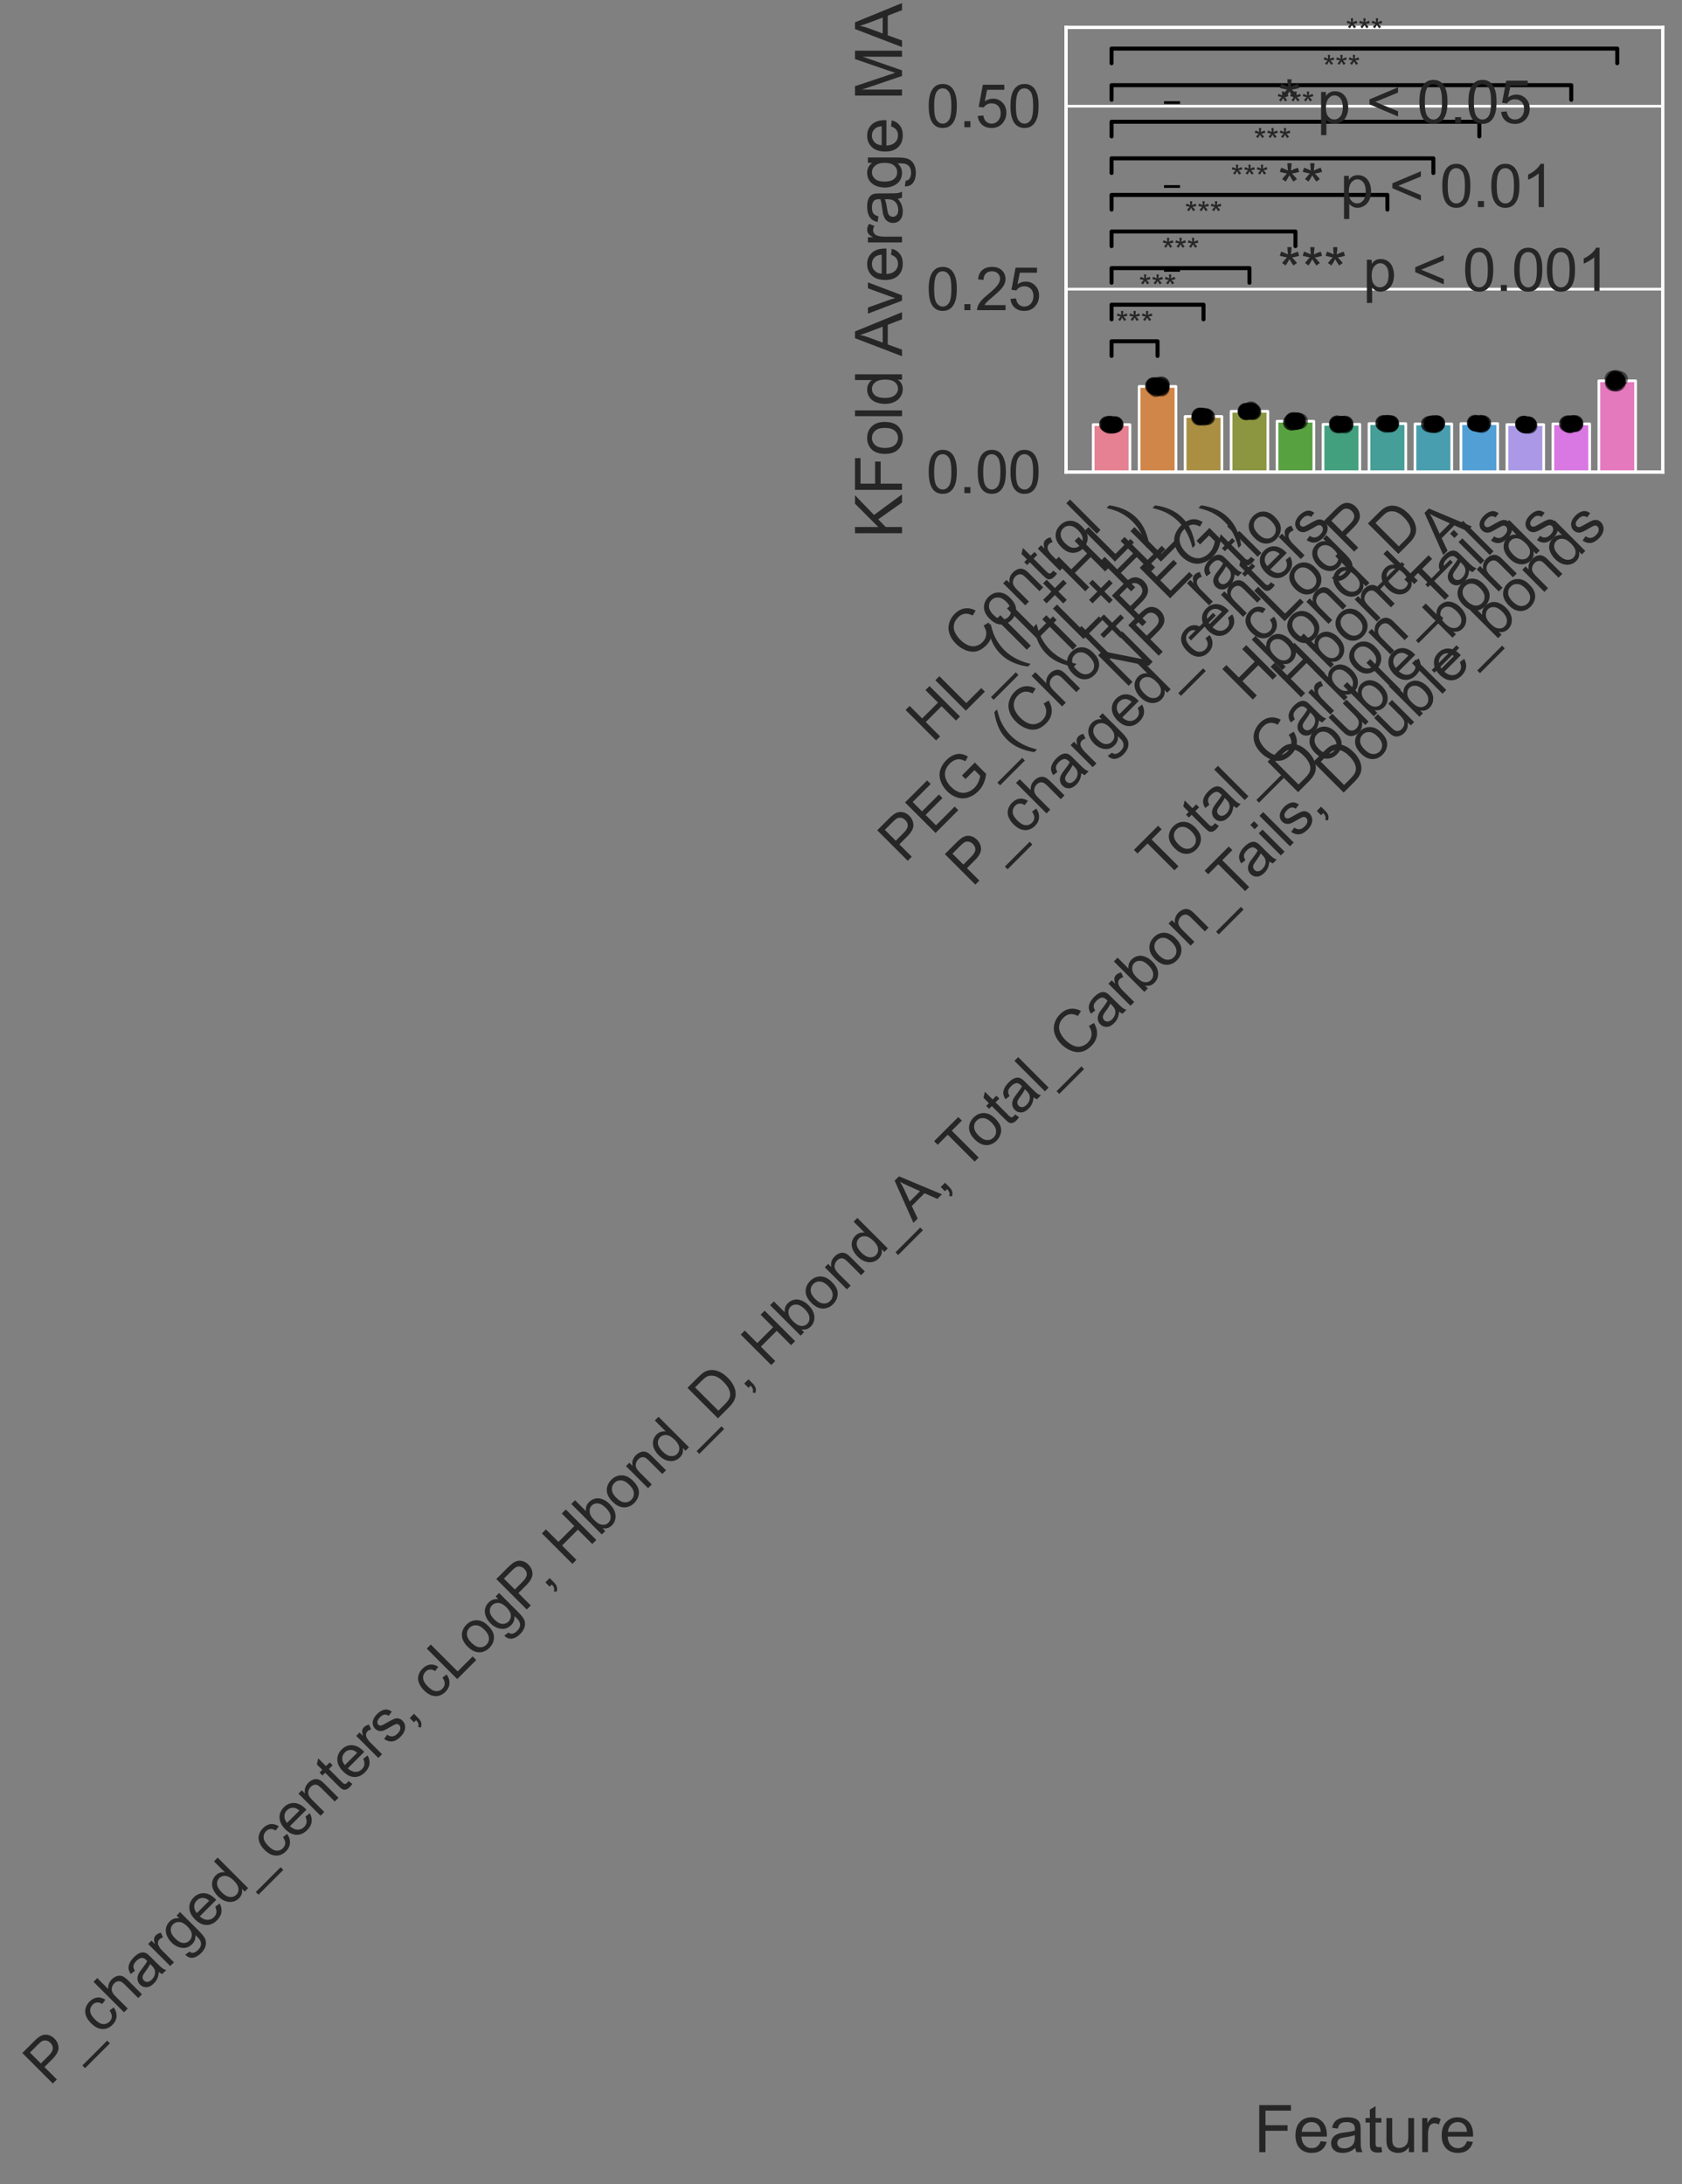 <?xml version="1.0" encoding="utf-8" standalone="no"?>
<!DOCTYPE svg PUBLIC "-//W3C//DTD SVG 1.1//EN"
  "http://www.w3.org/Graphics/SVG/1.1/DTD/svg11.dtd">
<svg xmlns:xlink="http://www.w3.org/1999/xlink" width="629.169pt" height="816.969pt" viewBox="0 0 629.169 816.969" xmlns="http://www.w3.org/2000/svg" version="1.1">
 <rect x="0" y="0" width="629.169" height="816.969" fill="#808080" stroke="none"/>
 <defs>
  <style type="text/css">*{stroke-linejoin: round; stroke-linecap: butt}</style>
 </defs>
 <g id="figure_1">
  <g id="patch_1">
   <path d="M 0 816.969 
L 629.169 816.969 
L 629.169 0 
L 0 0 
L 0 816.969 
z
" style="fill: none"/>
  </g>
  <g id="axes_1">
   <g id="patch_2">
    <path d="M 398.769 176.574 
L 621.969 176.574 
L 621.969 10.254 
L 398.769 10.254 
L 398.769 176.574 
z
" style="fill: none"/>
   </g>
   <g id="matplotlib.axis_1">
    <g id="xtick_1">
     <g id="text_1">
      <!-- Control -->
      <g style="fill: #262626" transform="translate(362.556 247.354) rotate(-45) scale(0.22 -0.22)">
       <defs>
        <path id="ArialMT-43" d="M 3763 1606 
L 4369 1453 
Q 4178 706 3683 314 
Q 3188 -78 2472 -78 
Q 1731 -78 1267 223 
Q 803 525 561 1097 
Q 319 1669 319 2325 
Q 319 3041 592 3573 
Q 866 4106 1370 4382 
Q 1875 4659 2481 4659 
Q 3169 4659 3637 4309 
Q 4106 3959 4291 3325 
L 3694 3184 
Q 3534 3684 3231 3912 
Q 2928 4141 2469 4141 
Q 1941 4141 1586 3887 
Q 1231 3634 1087 3207 
Q 944 2781 944 2328 
Q 944 1744 1114 1308 
Q 1284 872 1643 656 
Q 2003 441 2422 441 
Q 2931 441 3284 734 
Q 3638 1028 3763 1606 
z
" transform="scale(0.016)"/>
        <path id="ArialMT-6f" d="M 213 1659 
Q 213 2581 725 3025 
Q 1153 3394 1769 3394 
Q 2453 3394 2887 2945 
Q 3322 2497 3322 1706 
Q 3322 1066 3130 698 
Q 2938 331 2570 128 
Q 2203 -75 1769 -75 
Q 1072 -75 642 372 
Q 213 819 213 1659 
z
M 791 1659 
Q 791 1022 1069 705 
Q 1347 388 1769 388 
Q 2188 388 2466 706 
Q 2744 1025 2744 1678 
Q 2744 2294 2464 2611 
Q 2184 2928 1769 2928 
Q 1347 2928 1069 2612 
Q 791 2297 791 1659 
z
" transform="scale(0.016)"/>
        <path id="ArialMT-6e" d="M 422 0 
L 422 3319 
L 928 3319 
L 928 2847 
Q 1294 3394 1984 3394 
Q 2284 3394 2536 3286 
Q 2788 3178 2913 3003 
Q 3038 2828 3088 2588 
Q 3119 2431 3119 2041 
L 3119 0 
L 2556 0 
L 2556 2019 
Q 2556 2363 2490 2533 
Q 2425 2703 2258 2804 
Q 2091 2906 1866 2906 
Q 1506 2906 1245 2678 
Q 984 2450 984 1813 
L 984 0 
L 422 0 
z
" transform="scale(0.016)"/>
        <path id="ArialMT-74" d="M 1650 503 
L 1731 6 
Q 1494 -44 1306 -44 
Q 1000 -44 831 53 
Q 663 150 594 308 
Q 525 466 525 972 
L 525 2881 
L 113 2881 
L 113 3319 
L 525 3319 
L 525 4141 
L 1084 4478 
L 1084 3319 
L 1650 3319 
L 1650 2881 
L 1084 2881 
L 1084 941 
Q 1084 700 1114 631 
Q 1144 563 1211 522 
Q 1278 481 1403 481 
Q 1497 481 1650 503 
z
" transform="scale(0.016)"/>
        <path id="ArialMT-72" d="M 416 0 
L 416 3319 
L 922 3319 
L 922 2816 
Q 1116 3169 1280 3281 
Q 1444 3394 1641 3394 
Q 1925 3394 2219 3213 
L 2025 2691 
Q 1819 2813 1613 2813 
Q 1428 2813 1281 2702 
Q 1134 2591 1072 2394 
Q 978 2094 978 1738 
L 978 0 
L 416 0 
z
" transform="scale(0.016)"/>
        <path id="ArialMT-6c" d="M 409 0 
L 409 4581 
L 972 4581 
L 972 0 
L 409 0 
z
" transform="scale(0.016)"/>
       </defs>
       <use xlink:href="#ArialMT-43"/>
       <use xlink:href="#ArialMT-6f" x="72.217"/>
       <use xlink:href="#ArialMT-6e" x="127.832"/>
       <use xlink:href="#ArialMT-74" x="183.447"/>
       <use xlink:href="#ArialMT-72" x="211.23"/>
       <use xlink:href="#ArialMT-6f" x="244.531"/>
       <use xlink:href="#ArialMT-6c" x="300.146"/>
      </g>
     </g>
    </g>
    <g id="xtick_2">
     <g id="text_2">
      <!-- HL_(IL+HL) -->
      <g style="fill: #262626" transform="translate(348.875 278.238) rotate(-45) scale(0.22 -0.22)">
       <defs>
        <path id="ArialMT-48" d="M 513 0 
L 513 4581 
L 1119 4581 
L 1119 2700 
L 3500 2700 
L 3500 4581 
L 4106 4581 
L 4106 0 
L 3500 0 
L 3500 2159 
L 1119 2159 
L 1119 0 
L 513 0 
z
" transform="scale(0.016)"/>
        <path id="ArialMT-4c" d="M 469 0 
L 469 4581 
L 1075 4581 
L 1075 541 
L 3331 541 
L 3331 0 
L 469 0 
z
" transform="scale(0.016)"/>
        <path id="ArialMT-5f" d="M -97 -1272 
L -97 -866 
L 3631 -866 
L 3631 -1272 
L -97 -1272 
z
" transform="scale(0.016)"/>
        <path id="ArialMT-28" d="M 1497 -1347 
Q 1031 -759 709 28 
Q 388 816 388 1659 
Q 388 2403 628 3084 
Q 909 3875 1497 4659 
L 1900 4659 
Q 1522 4009 1400 3731 
Q 1209 3300 1100 2831 
Q 966 2247 966 1656 
Q 966 153 1900 -1347 
L 1497 -1347 
z
" transform="scale(0.016)"/>
        <path id="ArialMT-49" d="M 597 0 
L 597 4581 
L 1203 4581 
L 1203 0 
L 597 0 
z
" transform="scale(0.016)"/>
        <path id="ArialMT-2b" d="M 1603 741 
L 1603 1997 
L 356 1997 
L 356 2522 
L 1603 2522 
L 1603 3769 
L 2134 3769 
L 2134 2522 
L 3381 2522 
L 3381 1997 
L 2134 1997 
L 2134 741 
L 1603 741 
z
" transform="scale(0.016)"/>
        <path id="ArialMT-29" d="M 791 -1347 
L 388 -1347 
Q 1322 153 1322 1656 
Q 1322 2244 1188 2822 
Q 1081 3291 891 3722 
Q 769 4003 388 4659 
L 791 4659 
Q 1378 3875 1659 3084 
Q 1900 2403 1900 1659 
Q 1900 816 1576 28 
Q 1253 -759 791 -1347 
z
" transform="scale(0.016)"/>
       </defs>
       <use xlink:href="#ArialMT-48"/>
       <use xlink:href="#ArialMT-4c" x="72.217"/>
       <use xlink:href="#ArialMT-5f" x="127.832"/>
       <use xlink:href="#ArialMT-28" x="183.447"/>
       <use xlink:href="#ArialMT-49" x="216.748"/>
       <use xlink:href="#ArialMT-4c" x="244.531"/>
       <use xlink:href="#ArialMT-2b" x="300.146"/>
       <use xlink:href="#ArialMT-48" x="358.545"/>
       <use xlink:href="#ArialMT-4c" x="430.762"/>
       <use xlink:href="#ArialMT-29" x="486.377"/>
      </g>
     </g>
    </g>
    <g id="xtick_3">
     <g id="text_3">
      <!-- (IL+HL) -->
      <g style="fill: #262626" transform="translate(394.607 249.702) rotate(-45) scale(0.22 -0.22)">
       <use xlink:href="#ArialMT-28"/>
       <use xlink:href="#ArialMT-49" x="33.301"/>
       <use xlink:href="#ArialMT-4c" x="61.084"/>
       <use xlink:href="#ArialMT-2b" x="116.699"/>
       <use xlink:href="#ArialMT-48" x="175.098"/>
       <use xlink:href="#ArialMT-4c" x="247.314"/>
       <use xlink:href="#ArialMT-29" x="302.93"/>
      </g>
     </g>
    </g>
    <g id="xtick_4">
     <g id="text_4">
      <!-- PEG_(Chol+PEG) -->
      <g style="fill: #262626" transform="translate(338.311 323.194) rotate(-45) scale(0.22 -0.22)">
       <defs>
        <path id="ArialMT-50" d="M 494 0 
L 494 4581 
L 2222 4581 
Q 2678 4581 2919 4538 
Q 3256 4481 3484 4323 
Q 3713 4166 3852 3881 
Q 3991 3597 3991 3256 
Q 3991 2672 3619 2267 
Q 3247 1863 2275 1863 
L 1100 1863 
L 1100 0 
L 494 0 
z
M 1100 2403 
L 2284 2403 
Q 2872 2403 3119 2622 
Q 3366 2841 3366 3238 
Q 3366 3525 3220 3729 
Q 3075 3934 2838 4000 
Q 2684 4041 2272 4041 
L 1100 4041 
L 1100 2403 
z
" transform="scale(0.016)"/>
        <path id="ArialMT-45" d="M 506 0 
L 506 4581 
L 3819 4581 
L 3819 4041 
L 1113 4041 
L 1113 2638 
L 3647 2638 
L 3647 2100 
L 1113 2100 
L 1113 541 
L 3925 541 
L 3925 0 
L 506 0 
z
" transform="scale(0.016)"/>
        <path id="ArialMT-47" d="M 2638 1797 
L 2638 2334 
L 4578 2338 
L 4578 638 
Q 4131 281 3656 101 
Q 3181 -78 2681 -78 
Q 2006 -78 1454 211 
Q 903 500 622 1047 
Q 341 1594 341 2269 
Q 341 2938 620 3517 
Q 900 4097 1425 4378 
Q 1950 4659 2634 4659 
Q 3131 4659 3532 4498 
Q 3934 4338 4162 4050 
Q 4391 3763 4509 3300 
L 3963 3150 
Q 3859 3500 3706 3700 
Q 3553 3900 3268 4020 
Q 2984 4141 2638 4141 
Q 2222 4141 1919 4014 
Q 1616 3888 1430 3681 
Q 1244 3475 1141 3228 
Q 966 2803 966 2306 
Q 966 1694 1177 1281 
Q 1388 869 1791 669 
Q 2194 469 2647 469 
Q 3041 469 3416 620 
Q 3791 772 3984 944 
L 3984 1797 
L 2638 1797 
z
" transform="scale(0.016)"/>
        <path id="ArialMT-68" d="M 422 0 
L 422 4581 
L 984 4581 
L 984 2938 
Q 1378 3394 1978 3394 
Q 2347 3394 2619 3248 
Q 2891 3103 3008 2847 
Q 3125 2591 3125 2103 
L 3125 0 
L 2563 0 
L 2563 2103 
Q 2563 2525 2380 2717 
Q 2197 2909 1863 2909 
Q 1613 2909 1392 2779 
Q 1172 2650 1078 2428 
Q 984 2206 984 1816 
L 984 0 
L 422 0 
z
" transform="scale(0.016)"/>
       </defs>
       <use xlink:href="#ArialMT-50"/>
       <use xlink:href="#ArialMT-45" x="66.699"/>
       <use xlink:href="#ArialMT-47" x="133.398"/>
       <use xlink:href="#ArialMT-5f" x="211.182"/>
       <use xlink:href="#ArialMT-28" x="266.797"/>
       <use xlink:href="#ArialMT-43" x="300.098"/>
       <use xlink:href="#ArialMT-68" x="372.314"/>
       <use xlink:href="#ArialMT-6f" x="427.93"/>
       <use xlink:href="#ArialMT-6c" x="483.545"/>
       <use xlink:href="#ArialMT-2b" x="505.762"/>
       <use xlink:href="#ArialMT-50" x="564.16"/>
       <use xlink:href="#ArialMT-45" x="630.859"/>
       <use xlink:href="#ArialMT-47" x="697.559"/>
       <use xlink:href="#ArialMT-29" x="775.342"/>
      </g>
     </g>
    </g>
    <g id="xtick_5">
     <g id="text_5">
      <!-- NP_ratio -->
      <g style="fill: #262626" transform="translate(420.962 257.731) rotate(-45) scale(0.22 -0.22)">
       <defs>
        <path id="ArialMT-4e" d="M 488 0 
L 488 4581 
L 1109 4581 
L 3516 984 
L 3516 4581 
L 4097 4581 
L 4097 0 
L 3475 0 
L 1069 3600 
L 1069 0 
L 488 0 
z
" transform="scale(0.016)"/>
        <path id="ArialMT-61" d="M 2588 409 
Q 2275 144 1986 34 
Q 1697 -75 1366 -75 
Q 819 -75 525 192 
Q 231 459 231 875 
Q 231 1119 342 1320 
Q 453 1522 633 1644 
Q 813 1766 1038 1828 
Q 1203 1872 1538 1913 
Q 2219 1994 2541 2106 
Q 2544 2222 2544 2253 
Q 2544 2597 2384 2738 
Q 2169 2928 1744 2928 
Q 1347 2928 1158 2789 
Q 969 2650 878 2297 
L 328 2372 
Q 403 2725 575 2942 
Q 747 3159 1072 3276 
Q 1397 3394 1825 3394 
Q 2250 3394 2515 3294 
Q 2781 3194 2906 3042 
Q 3031 2891 3081 2659 
Q 3109 2516 3109 2141 
L 3109 1391 
Q 3109 606 3145 398 
Q 3181 191 3288 0 
L 2700 0 
Q 2613 175 2588 409 
z
M 2541 1666 
Q 2234 1541 1622 1453 
Q 1275 1403 1131 1340 
Q 988 1278 909 1158 
Q 831 1038 831 891 
Q 831 666 1001 516 
Q 1172 366 1500 366 
Q 1825 366 2078 508 
Q 2331 650 2450 897 
Q 2541 1088 2541 1459 
L 2541 1666 
z
" transform="scale(0.016)"/>
        <path id="ArialMT-69" d="M 425 3934 
L 425 4581 
L 988 4581 
L 988 3934 
L 425 3934 
z
M 425 0 
L 425 3319 
L 988 3319 
L 988 0 
L 425 0 
z
" transform="scale(0.016)"/>
       </defs>
       <use xlink:href="#ArialMT-4e"/>
       <use xlink:href="#ArialMT-50" x="72.217"/>
       <use xlink:href="#ArialMT-5f" x="138.916"/>
       <use xlink:href="#ArialMT-72" x="194.531"/>
       <use xlink:href="#ArialMT-61" x="227.832"/>
       <use xlink:href="#ArialMT-74" x="283.447"/>
       <use xlink:href="#ArialMT-69" x="311.23"/>
       <use xlink:href="#ArialMT-6f" x="333.447"/>
      </g>
     </g>
    </g>
    <g id="xtick_6">
     <g id="text_6">
      <!-- P_charged_centers -->
      <g style="fill: #262626" transform="translate(363.597 332.11) rotate(-45) scale(0.22 -0.22)">
       <defs>
        <path id="ArialMT-63" d="M 2588 1216 
L 3141 1144 
Q 3050 572 2676 248 
Q 2303 -75 1759 -75 
Q 1078 -75 664 370 
Q 250 816 250 1647 
Q 250 2184 428 2587 
Q 606 2991 970 3192 
Q 1334 3394 1763 3394 
Q 2303 3394 2647 3120 
Q 2991 2847 3088 2344 
L 2541 2259 
Q 2463 2594 2264 2762 
Q 2066 2931 1784 2931 
Q 1359 2931 1093 2626 
Q 828 2322 828 1663 
Q 828 994 1084 691 
Q 1341 388 1753 388 
Q 2084 388 2306 591 
Q 2528 794 2588 1216 
z
" transform="scale(0.016)"/>
        <path id="ArialMT-67" d="M 319 -275 
L 866 -356 
Q 900 -609 1056 -725 
Q 1266 -881 1628 -881 
Q 2019 -881 2231 -725 
Q 2444 -569 2519 -288 
Q 2563 -116 2559 434 
Q 2191 0 1641 0 
Q 956 0 581 494 
Q 206 988 206 1678 
Q 206 2153 378 2554 
Q 550 2956 876 3175 
Q 1203 3394 1644 3394 
Q 2231 3394 2613 2919 
L 2613 3319 
L 3131 3319 
L 3131 450 
Q 3131 -325 2973 -648 
Q 2816 -972 2473 -1159 
Q 2131 -1347 1631 -1347 
Q 1038 -1347 672 -1080 
Q 306 -813 319 -275 
z
M 784 1719 
Q 784 1066 1043 766 
Q 1303 466 1694 466 
Q 2081 466 2343 764 
Q 2606 1063 2606 1700 
Q 2606 2309 2336 2618 
Q 2066 2928 1684 2928 
Q 1309 2928 1046 2623 
Q 784 2319 784 1719 
z
" transform="scale(0.016)"/>
        <path id="ArialMT-65" d="M 2694 1069 
L 3275 997 
Q 3138 488 2766 206 
Q 2394 -75 1816 -75 
Q 1088 -75 661 373 
Q 234 822 234 1631 
Q 234 2469 665 2931 
Q 1097 3394 1784 3394 
Q 2450 3394 2872 2941 
Q 3294 2488 3294 1666 
Q 3294 1616 3291 1516 
L 816 1516 
Q 847 969 1125 678 
Q 1403 388 1819 388 
Q 2128 388 2347 550 
Q 2566 713 2694 1069 
z
M 847 1978 
L 2700 1978 
Q 2663 2397 2488 2606 
Q 2219 2931 1791 2931 
Q 1403 2931 1139 2672 
Q 875 2413 847 1978 
z
" transform="scale(0.016)"/>
        <path id="ArialMT-64" d="M 2575 0 
L 2575 419 
Q 2259 -75 1647 -75 
Q 1250 -75 917 144 
Q 584 363 401 755 
Q 219 1147 219 1656 
Q 219 2153 384 2558 
Q 550 2963 881 3178 
Q 1213 3394 1622 3394 
Q 1922 3394 2156 3267 
Q 2391 3141 2538 2938 
L 2538 4581 
L 3097 4581 
L 3097 0 
L 2575 0 
z
M 797 1656 
Q 797 1019 1065 703 
Q 1334 388 1700 388 
Q 2069 388 2326 689 
Q 2584 991 2584 1609 
Q 2584 2291 2321 2609 
Q 2059 2928 1675 2928 
Q 1300 2928 1048 2622 
Q 797 2316 797 1656 
z
" transform="scale(0.016)"/>
        <path id="ArialMT-73" d="M 197 991 
L 753 1078 
Q 800 744 1014 566 
Q 1228 388 1613 388 
Q 2000 388 2187 545 
Q 2375 703 2375 916 
Q 2375 1106 2209 1216 
Q 2094 1291 1634 1406 
Q 1016 1563 777 1677 
Q 538 1791 414 1992 
Q 291 2194 291 2438 
Q 291 2659 392 2848 
Q 494 3038 669 3163 
Q 800 3259 1026 3326 
Q 1253 3394 1513 3394 
Q 1903 3394 2198 3281 
Q 2494 3169 2634 2976 
Q 2775 2784 2828 2463 
L 2278 2388 
Q 2241 2644 2061 2787 
Q 1881 2931 1553 2931 
Q 1166 2931 1000 2803 
Q 834 2675 834 2503 
Q 834 2394 903 2306 
Q 972 2216 1119 2156 
Q 1203 2125 1616 2013 
Q 2213 1853 2448 1751 
Q 2684 1650 2818 1456 
Q 2953 1263 2953 975 
Q 2953 694 2789 445 
Q 2625 197 2315 61 
Q 2006 -75 1616 -75 
Q 969 -75 630 194 
Q 291 463 197 991 
z
" transform="scale(0.016)"/>
       </defs>
       <use xlink:href="#ArialMT-50"/>
       <use xlink:href="#ArialMT-5f" x="66.699"/>
       <use xlink:href="#ArialMT-63" x="122.314"/>
       <use xlink:href="#ArialMT-68" x="172.314"/>
       <use xlink:href="#ArialMT-61" x="227.93"/>
       <use xlink:href="#ArialMT-72" x="283.545"/>
       <use xlink:href="#ArialMT-67" x="316.846"/>
       <use xlink:href="#ArialMT-65" x="372.461"/>
       <use xlink:href="#ArialMT-64" x="428.076"/>
       <use xlink:href="#ArialMT-5f" x="483.691"/>
       <use xlink:href="#ArialMT-63" x="539.307"/>
       <use xlink:href="#ArialMT-65" x="589.307"/>
       <use xlink:href="#ArialMT-6e" x="644.922"/>
       <use xlink:href="#ArialMT-74" x="700.537"/>
       <use xlink:href="#ArialMT-65" x="728.32"/>
       <use xlink:href="#ArialMT-72" x="783.936"/>
       <use xlink:href="#ArialMT-73" x="817.236"/>
      </g>
     </g>
    </g>
    <g id="xtick_7">
     <g id="text_7">
      <!-- cLogP -->
      <g style="fill: #262626" transform="translate(471.586 241.316) rotate(-45) scale(0.22 -0.22)">
       <use xlink:href="#ArialMT-63"/>
       <use xlink:href="#ArialMT-4c" x="50"/>
       <use xlink:href="#ArialMT-6f" x="105.615"/>
       <use xlink:href="#ArialMT-67" x="161.23"/>
       <use xlink:href="#ArialMT-50" x="216.846"/>
      </g>
     </g>
    </g>
    <g id="xtick_8">
     <g id="text_8">
      <!-- Hbond_D -->
      <g style="fill: #262626" transform="translate(467.348 262.932) rotate(-45) scale(0.22 -0.22)">
       <defs>
        <path id="ArialMT-62" d="M 941 0 
L 419 0 
L 419 4581 
L 981 4581 
L 981 2947 
Q 1338 3394 1891 3394 
Q 2197 3394 2470 3270 
Q 2744 3147 2920 2923 
Q 3097 2700 3197 2384 
Q 3297 2069 3297 1709 
Q 3297 856 2875 390 
Q 2453 -75 1863 -75 
Q 1275 -75 941 416 
L 941 0 
z
M 934 1684 
Q 934 1088 1097 822 
Q 1363 388 1816 388 
Q 2184 388 2453 708 
Q 2722 1028 2722 1663 
Q 2722 2313 2464 2622 
Q 2206 2931 1841 2931 
Q 1472 2931 1203 2611 
Q 934 2291 934 1684 
z
" transform="scale(0.016)"/>
        <path id="ArialMT-44" d="M 494 0 
L 494 4581 
L 2072 4581 
Q 2606 4581 2888 4516 
Q 3281 4425 3559 4188 
Q 3922 3881 4101 3404 
Q 4281 2928 4281 2316 
Q 4281 1794 4159 1391 
Q 4038 988 3847 723 
Q 3656 459 3429 307 
Q 3203 156 2883 78 
Q 2563 0 2147 0 
L 494 0 
z
M 1100 541 
L 2078 541 
Q 2531 541 2789 625 
Q 3047 709 3200 863 
Q 3416 1078 3536 1442 
Q 3656 1806 3656 2325 
Q 3656 3044 3420 3430 
Q 3184 3816 2847 3947 
Q 2603 4041 2063 4041 
L 1100 4041 
L 1100 541 
z
" transform="scale(0.016)"/>
       </defs>
       <use xlink:href="#ArialMT-48"/>
       <use xlink:href="#ArialMT-62" x="72.217"/>
       <use xlink:href="#ArialMT-6f" x="127.832"/>
       <use xlink:href="#ArialMT-6e" x="183.447"/>
       <use xlink:href="#ArialMT-64" x="239.062"/>
       <use xlink:href="#ArialMT-5f" x="294.678"/>
       <use xlink:href="#ArialMT-44" x="350.293"/>
      </g>
     </g>
    </g>
    <g id="xtick_9">
     <g id="text_9">
      <!-- Hbond_A -->
      <g style="fill: #262626" transform="translate(485.401 262.074) rotate(-45) scale(0.22 -0.22)">
       <defs>
        <path id="ArialMT-41" d="M -9 0 
L 1750 4581 
L 2403 4581 
L 4278 0 
L 3588 0 
L 3053 1388 
L 1138 1388 
L 634 0 
L -9 0 
z
M 1313 1881 
L 2866 1881 
L 2388 3150 
Q 2169 3728 2063 4100 
Q 1975 3659 1816 3225 
L 1313 1881 
z
" transform="scale(0.016)"/>
       </defs>
       <use xlink:href="#ArialMT-48"/>
       <use xlink:href="#ArialMT-62" x="72.217"/>
       <use xlink:href="#ArialMT-6f" x="127.832"/>
       <use xlink:href="#ArialMT-6e" x="183.447"/>
       <use xlink:href="#ArialMT-64" x="239.062"/>
       <use xlink:href="#ArialMT-5f" x="294.678"/>
       <use xlink:href="#ArialMT-41" x="350.293"/>
      </g>
     </g>
    </g>
    <g id="xtick_10">
     <g id="text_10">
      <!-- Total_Carbon_Tails -->
      <g style="fill: #262626" transform="translate(435.18 329.681) rotate(-45) scale(0.22 -0.22)">
       <defs>
        <path id="ArialMT-54" d="M 1659 0 
L 1659 4041 
L 150 4041 
L 150 4581 
L 3781 4581 
L 3781 4041 
L 2266 4041 
L 2266 0 
L 1659 0 
z
" transform="scale(0.016)"/>
       </defs>
       <use xlink:href="#ArialMT-54"/>
       <use xlink:href="#ArialMT-6f" x="49.959"/>
       <use xlink:href="#ArialMT-74" x="105.574"/>
       <use xlink:href="#ArialMT-61" x="133.357"/>
       <use xlink:href="#ArialMT-6c" x="188.973"/>
       <use xlink:href="#ArialMT-5f" x="211.189"/>
       <use xlink:href="#ArialMT-43" x="266.805"/>
       <use xlink:href="#ArialMT-61" x="339.021"/>
       <use xlink:href="#ArialMT-72" x="394.637"/>
       <use xlink:href="#ArialMT-62" x="427.938"/>
       <use xlink:href="#ArialMT-6f" x="483.553"/>
       <use xlink:href="#ArialMT-6e" x="539.168"/>
       <use xlink:href="#ArialMT-5f" x="594.783"/>
       <use xlink:href="#ArialMT-54" x="650.398"/>
       <use xlink:href="#ArialMT-61" x="700.357"/>
       <use xlink:href="#ArialMT-69" x="755.973"/>
       <use xlink:href="#ArialMT-6c" x="778.189"/>
       <use xlink:href="#ArialMT-73" x="800.406"/>
      </g>
     </g>
    </g>
    <g id="xtick_11">
     <g id="text_11">
      <!-- Double_bonds -->
      <g style="fill: #262626" transform="translate(484.332 297.536) rotate(-45) scale(0.22 -0.22)">
       <defs>
        <path id="ArialMT-75" d="M 2597 0 
L 2597 488 
Q 2209 -75 1544 -75 
Q 1250 -75 995 37 
Q 741 150 617 320 
Q 494 491 444 738 
Q 409 903 409 1263 
L 409 3319 
L 972 3319 
L 972 1478 
Q 972 1038 1006 884 
Q 1059 663 1231 536 
Q 1403 409 1656 409 
Q 1909 409 2131 539 
Q 2353 669 2445 892 
Q 2538 1116 2538 1541 
L 2538 3319 
L 3100 3319 
L 3100 0 
L 2597 0 
z
" transform="scale(0.016)"/>
       </defs>
       <use xlink:href="#ArialMT-44"/>
       <use xlink:href="#ArialMT-6f" x="72.217"/>
       <use xlink:href="#ArialMT-75" x="127.832"/>
       <use xlink:href="#ArialMT-62" x="183.447"/>
       <use xlink:href="#ArialMT-6c" x="239.062"/>
       <use xlink:href="#ArialMT-65" x="261.279"/>
       <use xlink:href="#ArialMT-5f" x="316.895"/>
       <use xlink:href="#ArialMT-62" x="372.51"/>
       <use xlink:href="#ArialMT-6f" x="428.125"/>
       <use xlink:href="#ArialMT-6e" x="483.74"/>
       <use xlink:href="#ArialMT-64" x="539.355"/>
       <use xlink:href="#ArialMT-73" x="594.971"/>
      </g>
     </g>
    </g>
    <g id="xtick_12">
     <g id="text_12">
      <!-- P_charged_centers, cLogP, Hbond_D, Hbond_A, Total_Carbon_Tails, Double_bonds -->
      <g style="fill: #262626" transform="translate(18.525 780.546) rotate(-45) scale(0.22 -0.22)">
       <defs>
        <path id="ArialMT-2c" d="M 569 0 
L 569 641 
L 1209 641 
L 1209 0 
Q 1209 -353 1084 -570 
Q 959 -788 688 -906 
L 531 -666 
Q 709 -588 793 -436 
Q 878 -284 888 0 
L 569 0 
z
" transform="scale(0.016)"/>
        <path id="ArialMT-20" transform="scale(0.016)"/>
       </defs>
       <use xlink:href="#ArialMT-50"/>
       <use xlink:href="#ArialMT-5f" x="66.699"/>
       <use xlink:href="#ArialMT-63" x="122.314"/>
       <use xlink:href="#ArialMT-68" x="172.314"/>
       <use xlink:href="#ArialMT-61" x="227.93"/>
       <use xlink:href="#ArialMT-72" x="283.545"/>
       <use xlink:href="#ArialMT-67" x="316.846"/>
       <use xlink:href="#ArialMT-65" x="372.461"/>
       <use xlink:href="#ArialMT-64" x="428.076"/>
       <use xlink:href="#ArialMT-5f" x="483.691"/>
       <use xlink:href="#ArialMT-63" x="539.307"/>
       <use xlink:href="#ArialMT-65" x="589.307"/>
       <use xlink:href="#ArialMT-6e" x="644.922"/>
       <use xlink:href="#ArialMT-74" x="700.537"/>
       <use xlink:href="#ArialMT-65" x="728.32"/>
       <use xlink:href="#ArialMT-72" x="783.936"/>
       <use xlink:href="#ArialMT-73" x="817.236"/>
       <use xlink:href="#ArialMT-2c" x="867.236"/>
       <use xlink:href="#ArialMT-20" x="895.02"/>
       <use xlink:href="#ArialMT-63" x="922.803"/>
       <use xlink:href="#ArialMT-4c" x="972.803"/>
       <use xlink:href="#ArialMT-6f" x="1028.418"/>
       <use xlink:href="#ArialMT-67" x="1084.033"/>
       <use xlink:href="#ArialMT-50" x="1139.648"/>
       <use xlink:href="#ArialMT-2c" x="1193.473"/>
       <use xlink:href="#ArialMT-20" x="1221.256"/>
       <use xlink:href="#ArialMT-48" x="1249.039"/>
       <use xlink:href="#ArialMT-62" x="1321.256"/>
       <use xlink:href="#ArialMT-6f" x="1376.871"/>
       <use xlink:href="#ArialMT-6e" x="1432.486"/>
       <use xlink:href="#ArialMT-64" x="1488.102"/>
       <use xlink:href="#ArialMT-5f" x="1543.717"/>
       <use xlink:href="#ArialMT-44" x="1599.332"/>
       <use xlink:href="#ArialMT-2c" x="1671.549"/>
       <use xlink:href="#ArialMT-20" x="1699.332"/>
       <use xlink:href="#ArialMT-48" x="1727.115"/>
       <use xlink:href="#ArialMT-62" x="1799.332"/>
       <use xlink:href="#ArialMT-6f" x="1854.947"/>
       <use xlink:href="#ArialMT-6e" x="1910.562"/>
       <use xlink:href="#ArialMT-64" x="1966.178"/>
       <use xlink:href="#ArialMT-5f" x="2021.793"/>
       <use xlink:href="#ArialMT-41" x="2077.408"/>
       <use xlink:href="#ArialMT-2c" x="2144.107"/>
       <use xlink:href="#ArialMT-20" x="2171.891"/>
       <use xlink:href="#ArialMT-54" x="2197.924"/>
       <use xlink:href="#ArialMT-6f" x="2247.883"/>
       <use xlink:href="#ArialMT-74" x="2303.498"/>
       <use xlink:href="#ArialMT-61" x="2331.281"/>
       <use xlink:href="#ArialMT-6c" x="2386.896"/>
       <use xlink:href="#ArialMT-5f" x="2409.113"/>
       <use xlink:href="#ArialMT-43" x="2464.729"/>
       <use xlink:href="#ArialMT-61" x="2536.945"/>
       <use xlink:href="#ArialMT-72" x="2592.561"/>
       <use xlink:href="#ArialMT-62" x="2625.861"/>
       <use xlink:href="#ArialMT-6f" x="2681.477"/>
       <use xlink:href="#ArialMT-6e" x="2737.092"/>
       <use xlink:href="#ArialMT-5f" x="2792.707"/>
       <use xlink:href="#ArialMT-54" x="2848.322"/>
       <use xlink:href="#ArialMT-61" x="2898.281"/>
       <use xlink:href="#ArialMT-69" x="2953.896"/>
       <use xlink:href="#ArialMT-6c" x="2976.113"/>
       <use xlink:href="#ArialMT-73" x="2998.33"/>
       <use xlink:href="#ArialMT-2c" x="3048.33"/>
       <use xlink:href="#ArialMT-20" x="3076.113"/>
       <use xlink:href="#ArialMT-44" x="3103.896"/>
       <use xlink:href="#ArialMT-6f" x="3176.113"/>
       <use xlink:href="#ArialMT-75" x="3231.729"/>
       <use xlink:href="#ArialMT-62" x="3287.344"/>
       <use xlink:href="#ArialMT-6c" x="3342.959"/>
       <use xlink:href="#ArialMT-65" x="3365.176"/>
       <use xlink:href="#ArialMT-5f" x="3420.791"/>
       <use xlink:href="#ArialMT-62" x="3476.406"/>
       <use xlink:href="#ArialMT-6f" x="3532.021"/>
       <use xlink:href="#ArialMT-6e" x="3587.637"/>
       <use xlink:href="#ArialMT-64" x="3643.252"/>
       <use xlink:href="#ArialMT-73" x="3698.867"/>
      </g>
     </g>
    </g>
    <g id="text_13">
     <!-- Feature -->
     <g style="fill: #262626" transform="translate(469.018 804.999) scale(0.24 -0.24)">
      <defs>
       <path id="ArialMT-46" d="M 525 0 
L 525 4581 
L 3616 4581 
L 3616 4041 
L 1131 4041 
L 1131 2622 
L 3281 2622 
L 3281 2081 
L 1131 2081 
L 1131 0 
L 525 0 
z
" transform="scale(0.016)"/>
      </defs>
      <use xlink:href="#ArialMT-46"/>
      <use xlink:href="#ArialMT-65" x="61.084"/>
      <use xlink:href="#ArialMT-61" x="116.699"/>
      <use xlink:href="#ArialMT-74" x="172.314"/>
      <use xlink:href="#ArialMT-75" x="200.098"/>
      <use xlink:href="#ArialMT-72" x="255.713"/>
      <use xlink:href="#ArialMT-65" x="289.014"/>
     </g>
    </g>
   </g>
   <g id="matplotlib.axis_2">
    <g id="ytick_1">
     <g id="line2d_1">
      <path d="M 398.769 176.574 
L 621.969 176.574 
" clip-path="url(#pf1cbd12cfc)" style="fill: none; stroke: #ffffff; stroke-linecap: round"/>
     </g>
     <g id="text_14">
      <!-- 0.00 -->
      <g style="fill: #262626" transform="translate(346.455 184.448) scale(0.22 -0.22)">
       <defs>
        <path id="ArialMT-30" d="M 266 2259 
Q 266 3072 433 3567 
Q 600 4063 929 4331 
Q 1259 4600 1759 4600 
Q 2128 4600 2406 4451 
Q 2684 4303 2865 4023 
Q 3047 3744 3150 3342 
Q 3253 2941 3253 2259 
Q 3253 1453 3087 958 
Q 2922 463 2592 192 
Q 2263 -78 1759 -78 
Q 1097 -78 719 397 
Q 266 969 266 2259 
z
M 844 2259 
Q 844 1131 1108 757 
Q 1372 384 1759 384 
Q 2147 384 2411 759 
Q 2675 1134 2675 2259 
Q 2675 3391 2411 3762 
Q 2147 4134 1753 4134 
Q 1366 4134 1134 3806 
Q 844 3388 844 2259 
z
" transform="scale(0.016)"/>
        <path id="ArialMT-2e" d="M 581 0 
L 581 641 
L 1222 641 
L 1222 0 
L 581 0 
z
" transform="scale(0.016)"/>
       </defs>
       <use xlink:href="#ArialMT-30"/>
       <use xlink:href="#ArialMT-2e" x="55.615"/>
       <use xlink:href="#ArialMT-30" x="83.398"/>
       <use xlink:href="#ArialMT-30" x="139.014"/>
      </g>
     </g>
    </g>
    <g id="ytick_2">
     <g id="line2d_2">
      <path d="M 398.769 108.149 
L 621.969 108.149 
" clip-path="url(#pf1cbd12cfc)" style="fill: none; stroke: #ffffff; stroke-linecap: round"/>
     </g>
     <g id="text_15">
      <!-- 0.25 -->
      <g style="fill: #262626" transform="translate(346.455 116.022) scale(0.22 -0.22)">
       <defs>
        <path id="ArialMT-32" d="M 3222 541 
L 3222 0 
L 194 0 
Q 188 203 259 391 
Q 375 700 629 1000 
Q 884 1300 1366 1694 
Q 2113 2306 2375 2664 
Q 2638 3022 2638 3341 
Q 2638 3675 2398 3904 
Q 2159 4134 1775 4134 
Q 1369 4134 1125 3890 
Q 881 3647 878 3216 
L 300 3275 
Q 359 3922 746 4261 
Q 1134 4600 1788 4600 
Q 2447 4600 2831 4234 
Q 3216 3869 3216 3328 
Q 3216 3053 3103 2787 
Q 2991 2522 2730 2228 
Q 2469 1934 1863 1422 
Q 1356 997 1212 845 
Q 1069 694 975 541 
L 3222 541 
z
" transform="scale(0.016)"/>
        <path id="ArialMT-35" d="M 266 1200 
L 856 1250 
Q 922 819 1161 601 
Q 1400 384 1738 384 
Q 2144 384 2425 690 
Q 2706 997 2706 1503 
Q 2706 1984 2436 2262 
Q 2166 2541 1728 2541 
Q 1456 2541 1237 2417 
Q 1019 2294 894 2097 
L 366 2166 
L 809 4519 
L 3088 4519 
L 3088 3981 
L 1259 3981 
L 1013 2750 
Q 1425 3038 1878 3038 
Q 2478 3038 2890 2622 
Q 3303 2206 3303 1553 
Q 3303 931 2941 478 
Q 2500 -78 1738 -78 
Q 1113 -78 717 272 
Q 322 622 266 1200 
z
" transform="scale(0.016)"/>
       </defs>
       <use xlink:href="#ArialMT-30"/>
       <use xlink:href="#ArialMT-2e" x="55.615"/>
       <use xlink:href="#ArialMT-32" x="83.398"/>
       <use xlink:href="#ArialMT-35" x="139.014"/>
      </g>
     </g>
    </g>
    <g id="ytick_3">
     <g id="line2d_3">
      <path d="M 398.769 39.723 
L 621.969 39.723 
" clip-path="url(#pf1cbd12cfc)" style="fill: none; stroke: #ffffff; stroke-linecap: round"/>
     </g>
     <g id="text_16">
      <!-- 0.50 -->
      <g style="fill: #262626" transform="translate(346.455 47.597) scale(0.22 -0.22)">
       <use xlink:href="#ArialMT-30"/>
       <use xlink:href="#ArialMT-2e" x="55.615"/>
       <use xlink:href="#ArialMT-35" x="83.398"/>
       <use xlink:href="#ArialMT-30" x="139.014"/>
      </g>
     </g>
    </g>
    <g id="text_17">
     <!-- KFold Average MAE -->
     <g style="fill: #262626" transform="translate(337.404 201.255) rotate(-90) scale(0.24 -0.24)">
      <defs>
       <path id="ArialMT-4b" d="M 469 0 
L 469 4581 
L 1075 4581 
L 1075 2309 
L 3350 4581 
L 4172 4581 
L 2250 2725 
L 4256 0 
L 3456 0 
L 1825 2319 
L 1075 1588 
L 1075 0 
L 469 0 
z
" transform="scale(0.016)"/>
       <path id="ArialMT-76" d="M 1344 0 
L 81 3319 
L 675 3319 
L 1388 1331 
Q 1503 1009 1600 663 
Q 1675 925 1809 1294 
L 2547 3319 
L 3125 3319 
L 1869 0 
L 1344 0 
z
" transform="scale(0.016)"/>
       <path id="ArialMT-4d" d="M 475 0 
L 475 4581 
L 1388 4581 
L 2472 1338 
Q 2622 884 2691 659 
Q 2769 909 2934 1394 
L 4031 4581 
L 4847 4581 
L 4847 0 
L 4263 0 
L 4263 3834 
L 2931 0 
L 2384 0 
L 1059 3900 
L 1059 0 
L 475 0 
z
" transform="scale(0.016)"/>
      </defs>
      <use xlink:href="#ArialMT-4b"/>
      <use xlink:href="#ArialMT-46" x="66.699"/>
      <use xlink:href="#ArialMT-6f" x="127.783"/>
      <use xlink:href="#ArialMT-6c" x="183.398"/>
      <use xlink:href="#ArialMT-64" x="205.615"/>
      <use xlink:href="#ArialMT-20" x="261.23"/>
      <use xlink:href="#ArialMT-41" x="283.514"/>
      <use xlink:href="#ArialMT-76" x="348.463"/>
      <use xlink:href="#ArialMT-65" x="398.463"/>
      <use xlink:href="#ArialMT-72" x="454.078"/>
      <use xlink:href="#ArialMT-61" x="487.379"/>
      <use xlink:href="#ArialMT-67" x="542.994"/>
      <use xlink:href="#ArialMT-65" x="598.609"/>
      <use xlink:href="#ArialMT-20" x="654.225"/>
      <use xlink:href="#ArialMT-4d" x="682.008"/>
      <use xlink:href="#ArialMT-41" x="765.309"/>
      <use xlink:href="#ArialMT-45" x="832.008"/>
     </g>
    </g>
   </g>
   <g id="patch_3">
    <path d="M 408.915 176.574 
L 422.671 176.574 
L 422.671 158.827 
L 408.915 158.827 
z
" clip-path="url(#pf1cbd12cfc)" style="fill: #e68193; stroke: #ffffff; stroke-linejoin: miter"/>
   </g>
   <g id="patch_4">
    <path d="M 426.11 176.574 
L 439.867 176.574 
L 439.867 144.549 
L 426.11 144.549 
z
" clip-path="url(#pf1cbd12cfc)" style="fill: #d08549; stroke: #ffffff; stroke-linejoin: miter"/>
   </g>
   <g id="patch_5">
    <path d="M 443.306 176.574 
L 457.063 176.574 
L 457.063 155.785 
L 443.306 155.785 
z
" clip-path="url(#pf1cbd12cfc)" style="fill: #aa8f43; stroke: #ffffff; stroke-linejoin: miter"/>
   </g>
   <g id="patch_6">
    <path d="M 460.502 176.574 
L 474.258 176.574 
L 474.258 153.85 
L 460.502 153.85 
z
" clip-path="url(#pf1cbd12cfc)" style="fill: #8c9540; stroke: #ffffff; stroke-linejoin: miter"/>
   </g>
   <g id="patch_7">
    <path d="M 477.697 176.574 
L 491.454 176.574 
L 491.454 157.566 
L 477.697 157.566 
z
" clip-path="url(#pf1cbd12cfc)" style="fill: #58a141; stroke: #ffffff; stroke-linejoin: miter"/>
   </g>
   <g id="patch_8">
    <path d="M 494.893 176.574 
L 508.65 176.574 
L 508.65 158.717 
L 494.893 158.717 
z
" clip-path="url(#pf1cbd12cfc)" style="fill: #43a07f; stroke: #ffffff; stroke-linejoin: miter"/>
   </g>
   <g id="patch_9">
    <path d="M 512.089 176.574 
L 525.845 176.574 
L 525.845 158.452 
L 512.089 158.452 
z
" clip-path="url(#pf1cbd12cfc)" style="fill: #459e97; stroke: #ffffff; stroke-linejoin: miter"/>
   </g>
   <g id="patch_10">
    <path d="M 529.284 176.574 
L 543.041 176.574 
L 543.041 158.57 
L 529.284 158.57 
z
" clip-path="url(#pf1cbd12cfc)" style="fill: #489eae; stroke: #ffffff; stroke-linejoin: miter"/>
   </g>
   <g id="patch_11">
    <path d="M 546.48 176.574 
L 560.237 176.574 
L 560.237 158.452 
L 546.48 158.452 
z
" clip-path="url(#pf1cbd12cfc)" style="fill: #529fd6; stroke: #ffffff; stroke-linejoin: miter"/>
   </g>
   <g id="patch_12">
    <path d="M 563.676 176.574 
L 577.432 176.574 
L 577.432 158.824 
L 563.676 158.824 
z
" clip-path="url(#pf1cbd12cfc)" style="fill: #ab99e7; stroke: #ffffff; stroke-linejoin: miter"/>
   </g>
   <g id="patch_13">
    <path d="M 580.871 176.574 
L 594.628 176.574 
L 594.628 158.557 
L 580.871 158.557 
z
" clip-path="url(#pf1cbd12cfc)" style="fill: #d978e2; stroke: #ffffff; stroke-linejoin: miter"/>
   </g>
   <g id="patch_14">
    <path d="M 598.067 176.574 
L 611.824 176.574 
L 611.824 142.441 
L 598.067 142.441 
z
" clip-path="url(#pf1cbd12cfc)" style="fill: #e479bd; stroke: #ffffff; stroke-linejoin: miter"/>
   </g>
   <g id="line2d_4">
    <path d="M 415.793 159.046 
L 415.793 158.608 
" clip-path="url(#pf1cbd12cfc)" style="fill: none; stroke: #424242; stroke-width: 2.7; stroke-linecap: round"/>
   </g>
   <g id="line2d_5">
    <path d="M 414.503 159.046 
L 417.083 159.046 
" clip-path="url(#pf1cbd12cfc)" style="fill: none; stroke: #424242; stroke-width: 2.7; stroke-linecap: round"/>
   </g>
   <g id="line2d_6">
    <path d="M 414.503 158.608 
L 417.083 158.608 
" clip-path="url(#pf1cbd12cfc)" style="fill: none; stroke: #424242; stroke-width: 2.7; stroke-linecap: round"/>
   </g>
   <g id="line2d_7">
    <path d="M 432.989 145.02 
L 432.989 144.078 
" clip-path="url(#pf1cbd12cfc)" style="fill: none; stroke: #424242; stroke-width: 2.7; stroke-linecap: round"/>
   </g>
   <g id="line2d_8">
    <path d="M 431.699 145.02 
L 434.278 145.02 
" clip-path="url(#pf1cbd12cfc)" style="fill: none; stroke: #424242; stroke-width: 2.7; stroke-linecap: round"/>
   </g>
   <g id="line2d_9">
    <path d="M 431.699 144.078 
L 434.278 144.078 
" clip-path="url(#pf1cbd12cfc)" style="fill: none; stroke: #424242; stroke-width: 2.7; stroke-linecap: round"/>
   </g>
   <g id="line2d_10">
    <path d="M 450.184 156.031 
L 450.184 155.538 
" clip-path="url(#pf1cbd12cfc)" style="fill: none; stroke: #424242; stroke-width: 2.7; stroke-linecap: round"/>
   </g>
   <g id="line2d_11">
    <path d="M 448.895 156.031 
L 451.474 156.031 
" clip-path="url(#pf1cbd12cfc)" style="fill: none; stroke: #424242; stroke-width: 2.7; stroke-linecap: round"/>
   </g>
   <g id="line2d_12">
    <path d="M 448.895 155.538 
L 451.474 155.538 
" clip-path="url(#pf1cbd12cfc)" style="fill: none; stroke: #424242; stroke-width: 2.7; stroke-linecap: round"/>
   </g>
   <g id="line2d_13">
    <path d="M 467.38 154.106 
L 467.38 153.594 
" clip-path="url(#pf1cbd12cfc)" style="fill: none; stroke: #424242; stroke-width: 2.7; stroke-linecap: round"/>
   </g>
   <g id="line2d_14">
    <path d="M 466.09 154.106 
L 468.67 154.106 
" clip-path="url(#pf1cbd12cfc)" style="fill: none; stroke: #424242; stroke-width: 2.7; stroke-linecap: round"/>
   </g>
   <g id="line2d_15">
    <path d="M 466.09 153.594 
L 468.67 153.594 
" clip-path="url(#pf1cbd12cfc)" style="fill: none; stroke: #424242; stroke-width: 2.7; stroke-linecap: round"/>
   </g>
   <g id="line2d_16">
    <path d="M 484.576 157.829 
L 484.576 157.303 
" clip-path="url(#pf1cbd12cfc)" style="fill: none; stroke: #424242; stroke-width: 2.7; stroke-linecap: round"/>
   </g>
   <g id="line2d_17">
    <path d="M 483.286 157.829 
L 485.865 157.829 
" clip-path="url(#pf1cbd12cfc)" style="fill: none; stroke: #424242; stroke-width: 2.7; stroke-linecap: round"/>
   </g>
   <g id="line2d_18">
    <path d="M 483.286 157.303 
L 485.865 157.303 
" clip-path="url(#pf1cbd12cfc)" style="fill: none; stroke: #424242; stroke-width: 2.7; stroke-linecap: round"/>
   </g>
   <g id="line2d_19">
    <path d="M 501.771 158.936 
L 501.771 158.498 
" clip-path="url(#pf1cbd12cfc)" style="fill: none; stroke: #424242; stroke-width: 2.7; stroke-linecap: round"/>
   </g>
   <g id="line2d_20">
    <path d="M 500.482 158.936 
L 503.061 158.936 
" clip-path="url(#pf1cbd12cfc)" style="fill: none; stroke: #424242; stroke-width: 2.7; stroke-linecap: round"/>
   </g>
   <g id="line2d_21">
    <path d="M 500.482 158.498 
L 503.061 158.498 
" clip-path="url(#pf1cbd12cfc)" style="fill: none; stroke: #424242; stroke-width: 2.7; stroke-linecap: round"/>
   </g>
   <g id="line2d_22">
    <path d="M 518.967 158.651 
L 518.967 158.252 
" clip-path="url(#pf1cbd12cfc)" style="fill: none; stroke: #424242; stroke-width: 2.7; stroke-linecap: round"/>
   </g>
   <g id="line2d_23">
    <path d="M 517.677 158.651 
L 520.257 158.651 
" clip-path="url(#pf1cbd12cfc)" style="fill: none; stroke: #424242; stroke-width: 2.7; stroke-linecap: round"/>
   </g>
   <g id="line2d_24">
    <path d="M 517.677 158.252 
L 520.257 158.252 
" clip-path="url(#pf1cbd12cfc)" style="fill: none; stroke: #424242; stroke-width: 2.7; stroke-linecap: round"/>
   </g>
   <g id="line2d_25">
    <path d="M 536.163 158.792 
L 536.163 158.348 
" clip-path="url(#pf1cbd12cfc)" style="fill: none; stroke: #424242; stroke-width: 2.7; stroke-linecap: round"/>
   </g>
   <g id="line2d_26">
    <path d="M 534.873 158.792 
L 537.452 158.792 
" clip-path="url(#pf1cbd12cfc)" style="fill: none; stroke: #424242; stroke-width: 2.7; stroke-linecap: round"/>
   </g>
   <g id="line2d_27">
    <path d="M 534.873 158.348 
L 537.452 158.348 
" clip-path="url(#pf1cbd12cfc)" style="fill: none; stroke: #424242; stroke-width: 2.7; stroke-linecap: round"/>
   </g>
   <g id="line2d_28">
    <path d="M 553.358 158.655 
L 553.358 158.248 
" clip-path="url(#pf1cbd12cfc)" style="fill: none; stroke: #424242; stroke-width: 2.7; stroke-linecap: round"/>
   </g>
   <g id="line2d_29">
    <path d="M 552.069 158.655 
L 554.648 158.655 
" clip-path="url(#pf1cbd12cfc)" style="fill: none; stroke: #424242; stroke-width: 2.7; stroke-linecap: round"/>
   </g>
   <g id="line2d_30">
    <path d="M 552.069 158.248 
L 554.648 158.248 
" clip-path="url(#pf1cbd12cfc)" style="fill: none; stroke: #424242; stroke-width: 2.7; stroke-linecap: round"/>
   </g>
   <g id="line2d_31">
    <path d="M 570.554 159.048 
L 570.554 158.599 
" clip-path="url(#pf1cbd12cfc)" style="fill: none; stroke: #424242; stroke-width: 2.7; stroke-linecap: round"/>
   </g>
   <g id="line2d_32">
    <path d="M 569.264 159.048 
L 571.844 159.048 
" clip-path="url(#pf1cbd12cfc)" style="fill: none; stroke: #424242; stroke-width: 2.7; stroke-linecap: round"/>
   </g>
   <g id="line2d_33">
    <path d="M 569.264 158.599 
L 571.844 158.599 
" clip-path="url(#pf1cbd12cfc)" style="fill: none; stroke: #424242; stroke-width: 2.7; stroke-linecap: round"/>
   </g>
   <g id="line2d_34">
    <path d="M 587.75 158.787 
L 587.75 158.328 
" clip-path="url(#pf1cbd12cfc)" style="fill: none; stroke: #424242; stroke-width: 2.7; stroke-linecap: round"/>
   </g>
   <g id="line2d_35">
    <path d="M 586.46 158.787 
L 589.039 158.787 
" clip-path="url(#pf1cbd12cfc)" style="fill: none; stroke: #424242; stroke-width: 2.7; stroke-linecap: round"/>
   </g>
   <g id="line2d_36">
    <path d="M 586.46 158.328 
L 589.039 158.328 
" clip-path="url(#pf1cbd12cfc)" style="fill: none; stroke: #424242; stroke-width: 2.7; stroke-linecap: round"/>
   </g>
   <g id="line2d_37">
    <path d="M 604.945 143.044 
L 604.945 141.839 
" clip-path="url(#pf1cbd12cfc)" style="fill: none; stroke: #424242; stroke-width: 2.7; stroke-linecap: round"/>
   </g>
   <g id="line2d_38">
    <path d="M 603.656 143.044 
L 606.235 143.044 
" clip-path="url(#pf1cbd12cfc)" style="fill: none; stroke: #424242; stroke-width: 2.7; stroke-linecap: round"/>
   </g>
   <g id="line2d_39">
    <path d="M 603.656 141.839 
L 606.235 141.839 
" clip-path="url(#pf1cbd12cfc)" style="fill: none; stroke: #424242; stroke-width: 2.7; stroke-linecap: round"/>
   </g>
   <g id="line2d_40">
    <path d="M 415.793 133.129 
L 415.793 127.655 
L 432.989 127.655 
L 432.989 133.129 
" clip-path="url(#pf1cbd12cfc)" style="fill: none; stroke: #000000; stroke-width: 1.5; stroke-linecap: round"/>
   </g>
   <g id="line2d_41">
    <path d="M 415.793 119.444 
L 415.793 113.97 
L 450.184 113.97 
L 450.184 119.444 
" clip-path="url(#pf1cbd12cfc)" style="fill: none; stroke: #000000; stroke-width: 1.5; stroke-linecap: round"/>
   </g>
   <g id="line2d_42">
    <path d="M 415.793 105.759 
L 415.793 100.285 
L 467.38 100.285 
L 467.38 105.759 
" clip-path="url(#pf1cbd12cfc)" style="fill: none; stroke: #000000; stroke-width: 1.5; stroke-linecap: round"/>
   </g>
   <g id="line2d_43">
    <path d="M 415.793 92.074 
L 415.793 86.6 
L 484.576 86.6 
L 484.576 92.074 
" clip-path="url(#pf1cbd12cfc)" style="fill: none; stroke: #000000; stroke-width: 1.5; stroke-linecap: round"/>
   </g>
   <g id="line2d_44">
    <path d="M 415.793 78.389 
L 415.793 72.915 
L 518.967 72.915 
L 518.967 78.389 
" clip-path="url(#pf1cbd12cfc)" style="fill: none; stroke: #000000; stroke-width: 1.5; stroke-linecap: round"/>
   </g>
   <g id="line2d_45">
    <path d="M 415.793 64.704 
L 415.793 59.23 
L 536.163 59.23 
L 536.163 64.704 
" clip-path="url(#pf1cbd12cfc)" style="fill: none; stroke: #000000; stroke-width: 1.5; stroke-linecap: round"/>
   </g>
   <g id="line2d_46">
    <path d="M 415.793 51.019 
L 415.793 45.545 
L 553.358 45.545 
L 553.358 51.019 
" clip-path="url(#pf1cbd12cfc)" style="fill: none; stroke: #000000; stroke-width: 1.5; stroke-linecap: round"/>
   </g>
   <g id="line2d_47">
    <path d="M 415.793 37.334 
L 415.793 31.859 
L 587.75 31.859 
L 587.75 37.334 
" clip-path="url(#pf1cbd12cfc)" style="fill: none; stroke: #000000; stroke-width: 1.5; stroke-linecap: round"/>
   </g>
   <g id="line2d_48">
    <path d="M 415.793 23.648 
L 415.793 18.174 
L 604.945 18.174 
L 604.945 23.648 
" clip-path="url(#pf1cbd12cfc)" style="fill: none; stroke: #000000; stroke-width: 1.5; stroke-linecap: round"/>
   </g>
   <g id="patch_15">
    <path d="M 398.769 176.574 
L 398.769 10.254 
" style="fill: none; stroke: #ffffff; stroke-width: 1.25; stroke-linejoin: miter; stroke-linecap: square"/>
   </g>
   <g id="patch_16">
    <path d="M 621.969 176.574 
L 621.969 10.254 
" style="fill: none; stroke: #ffffff; stroke-width: 1.25; stroke-linejoin: miter; stroke-linecap: square"/>
   </g>
   <g id="patch_17">
    <path d="M 398.769 176.574 
L 621.969 176.574 
" style="fill: none; stroke: #ffffff; stroke-width: 1.25; stroke-linejoin: miter; stroke-linecap: square"/>
   </g>
   <g id="patch_18">
    <path d="M 398.769 10.254 
L 621.969 10.254 
" style="fill: none; stroke: #ffffff; stroke-width: 1.25; stroke-linejoin: miter; stroke-linecap: square"/>
   </g>
   <g id="PathCollection_1">
    <defs>
     <path id="me95f612b40" d="M 0 3 
C 0.796 3 1.559 2.684 2.121 2.121 
C 2.684 1.559 3 0.796 3 0 
C 3 -0.796 2.684 -1.559 2.121 -2.121 
C 1.559 -2.684 0.796 -3 0 -3 
C -0.796 -3 -1.559 -2.684 -2.121 -2.121 
C -2.684 -1.559 -3 -0.796 -3 0 
C -3 0.796 -2.684 1.559 -2.121 2.121 
C -1.559 2.684 -0.796 3 0 3 
z
"/>
    </defs>
    <g clip-path="url(#pf1cbd12cfc)">
     <use xlink:href="#me95f612b40" x="417.284" y="158.866" style="fill-opacity: 0.5"/>
     <use xlink:href="#me95f612b40" x="417.282" y="158.737" style="fill-opacity: 0.5"/>
     <use xlink:href="#me95f612b40" x="415.888" y="158.741" style="fill-opacity: 0.5"/>
     <use xlink:href="#me95f612b40" x="415.342" y="158.552" style="fill-opacity: 0.5"/>
     <use xlink:href="#me95f612b40" x="415.715" y="158.764" style="fill-opacity: 0.5"/>
     <use xlink:href="#me95f612b40" x="417.012" y="158.966" style="fill-opacity: 0.5"/>
     <use xlink:href="#me95f612b40" x="416.874" y="158.664" style="fill-opacity: 0.5"/>
     <use xlink:href="#me95f612b40" x="416.459" y="159.184" style="fill-opacity: 0.5"/>
     <use xlink:href="#me95f612b40" x="414.22" y="158.72" style="fill-opacity: 0.5"/>
     <use xlink:href="#me95f612b40" x="414.12" y="158.673" style="fill-opacity: 0.5"/>
     <use xlink:href="#me95f612b40" x="415.015" y="159.273" style="fill-opacity: 0.5"/>
     <use xlink:href="#me95f612b40" x="416.716" y="158.953" style="fill-opacity: 0.5"/>
     <use xlink:href="#me95f612b40" x="415.944" y="159.193" style="fill-opacity: 0.5"/>
     <use xlink:href="#me95f612b40" x="415.061" y="158.637" style="fill-opacity: 0.5"/>
     <use xlink:href="#me95f612b40" x="414.722" y="158.702" style="fill-opacity: 0.5"/>
     <use xlink:href="#me95f612b40" x="414.419" y="158.777" style="fill-opacity: 0.5"/>
     <use xlink:href="#me95f612b40" x="415.101" y="158.471" style="fill-opacity: 0.5"/>
     <use xlink:href="#me95f612b40" x="416.971" y="158.709" style="fill-opacity: 0.5"/>
     <use xlink:href="#me95f612b40" x="416.433" y="158.887" style="fill-opacity: 0.5"/>
     <use xlink:href="#me95f612b40" x="415.061" y="159.068" style="fill-opacity: 0.5"/>
    </g>
   </g>
   <g id="PathCollection_2">
    <g clip-path="url(#pf1cbd12cfc)">
     <use xlink:href="#me95f612b40" x="434.498" y="144.76" style="fill-opacity: 0.5"/>
     <use xlink:href="#me95f612b40" x="432.996" y="143.996" style="fill-opacity: 0.5"/>
     <use xlink:href="#me95f612b40" x="432.703" y="145.262" style="fill-opacity: 0.5"/>
     <use xlink:href="#me95f612b40" x="434.373" y="143.819" style="fill-opacity: 0.5"/>
     <use xlink:href="#me95f612b40" x="433.446" y="144.715" style="fill-opacity: 0.5"/>
     <use xlink:href="#me95f612b40" x="432.737" y="144.342" style="fill-opacity: 0.5"/>
     <use xlink:href="#me95f612b40" x="432.187" y="144.192" style="fill-opacity: 0.5"/>
     <use xlink:href="#me95f612b40" x="434.61" y="143.972" style="fill-opacity: 0.5"/>
     <use xlink:href="#me95f612b40" x="432.102" y="144.812" style="fill-opacity: 0.5"/>
     <use xlink:href="#me95f612b40" x="432.355" y="144.758" style="fill-opacity: 0.5"/>
     <use xlink:href="#me95f612b40" x="431.603" y="144.064" style="fill-opacity: 0.5"/>
     <use xlink:href="#me95f612b40" x="431.426" y="144.617" style="fill-opacity: 0.5"/>
     <use xlink:href="#me95f612b40" x="434.503" y="145.314" style="fill-opacity: 0.5"/>
     <use xlink:href="#me95f612b40" x="431.355" y="144.169" style="fill-opacity: 0.5"/>
     <use xlink:href="#me95f612b40" x="434.213" y="145.019" style="fill-opacity: 0.5"/>
     <use xlink:href="#me95f612b40" x="434.426" y="144.556" style="fill-opacity: 0.5"/>
     <use xlink:href="#me95f612b40" x="432.064" y="144.455" style="fill-opacity: 0.5"/>
     <use xlink:href="#me95f612b40" x="432.939" y="144.375" style="fill-opacity: 0.5"/>
     <use xlink:href="#me95f612b40" x="432.319" y="145.492" style="fill-opacity: 0.5"/>
     <use xlink:href="#me95f612b40" x="431.464" y="144.3" style="fill-opacity: 0.5"/>
    </g>
   </g>
   <g id="PathCollection_3">
    <g clip-path="url(#pf1cbd12cfc)">
     <use xlink:href="#me95f612b40" x="449.942" y="155.628" style="fill-opacity: 0.5"/>
     <use xlink:href="#me95f612b40" x="448.855" y="155.821" style="fill-opacity: 0.5"/>
     <use xlink:href="#me95f612b40" x="448.898" y="155.488" style="fill-opacity: 0.5"/>
     <use xlink:href="#me95f612b40" x="450.634" y="155.532" style="fill-opacity: 0.5"/>
     <use xlink:href="#me95f612b40" x="451.413" y="155.803" style="fill-opacity: 0.5"/>
     <use xlink:href="#me95f612b40" x="449.884" y="155.75" style="fill-opacity: 0.5"/>
     <use xlink:href="#me95f612b40" x="448.971" y="155.702" style="fill-opacity: 0.5"/>
     <use xlink:href="#me95f612b40" x="448.741" y="155.922" style="fill-opacity: 0.5"/>
     <use xlink:href="#me95f612b40" x="450.246" y="156.281" style="fill-opacity: 0.5"/>
     <use xlink:href="#me95f612b40" x="450.06" y="155.815" style="fill-opacity: 0.5"/>
     <use xlink:href="#me95f612b40" x="451.08" y="155.795" style="fill-opacity: 0.5"/>
     <use xlink:href="#me95f612b40" x="448.814" y="155.887" style="fill-opacity: 0.5"/>
     <use xlink:href="#me95f612b40" x="449.091" y="156.119" style="fill-opacity: 0.5"/>
     <use xlink:href="#me95f612b40" x="449.247" y="155.476" style="fill-opacity: 0.5"/>
     <use xlink:href="#me95f612b40" x="448.525" y="156.194" style="fill-opacity: 0.5"/>
     <use xlink:href="#me95f612b40" x="449.501" y="155.539" style="fill-opacity: 0.5"/>
     <use xlink:href="#me95f612b40" x="449.414" y="155.536" style="fill-opacity: 0.5"/>
     <use xlink:href="#me95f612b40" x="450.541" y="155.88" style="fill-opacity: 0.5"/>
     <use xlink:href="#me95f612b40" x="451.549" y="156.071" style="fill-opacity: 0.5"/>
     <use xlink:href="#me95f612b40" x="448.725" y="155.455" style="fill-opacity: 0.5"/>
    </g>
   </g>
   <g id="PathCollection_4">
    <g clip-path="url(#pf1cbd12cfc)">
     <use xlink:href="#me95f612b40" x="466.961" y="153.935" style="fill-opacity: 0.5"/>
     <use xlink:href="#me95f612b40" x="466.208" y="154.194" style="fill-opacity: 0.5"/>
     <use xlink:href="#me95f612b40" x="467.235" y="153.797" style="fill-opacity: 0.5"/>
     <use xlink:href="#me95f612b40" x="466.388" y="153.829" style="fill-opacity: 0.5"/>
     <use xlink:href="#me95f612b40" x="467.96" y="153.91" style="fill-opacity: 0.5"/>
     <use xlink:href="#me95f612b40" x="468.35" y="153.854" style="fill-opacity: 0.5"/>
     <use xlink:href="#me95f612b40" x="465.985" y="154.106" style="fill-opacity: 0.5"/>
     <use xlink:href="#me95f612b40" x="468.827" y="154.149" style="fill-opacity: 0.5"/>
     <use xlink:href="#me95f612b40" x="466.916" y="153.953" style="fill-opacity: 0.5"/>
     <use xlink:href="#me95f612b40" x="467.57" y="154.077" style="fill-opacity: 0.5"/>
     <use xlink:href="#me95f612b40" x="467.43" y="153.757" style="fill-opacity: 0.5"/>
     <use xlink:href="#me95f612b40" x="466.2" y="153.72" style="fill-opacity: 0.5"/>
     <use xlink:href="#me95f612b40" x="468.678" y="153.774" style="fill-opacity: 0.5"/>
     <use xlink:href="#me95f612b40" x="465.881" y="153.712" style="fill-opacity: 0.5"/>
     <use xlink:href="#me95f612b40" x="467.919" y="153.112" style="fill-opacity: 0.5"/>
     <use xlink:href="#me95f612b40" x="466.167" y="153.829" style="fill-opacity: 0.5"/>
     <use xlink:href="#me95f612b40" x="467.946" y="153.441" style="fill-opacity: 0.5"/>
     <use xlink:href="#me95f612b40" x="466.423" y="153.689" style="fill-opacity: 0.5"/>
     <use xlink:href="#me95f612b40" x="468.471" y="154.033" style="fill-opacity: 0.5"/>
     <use xlink:href="#me95f612b40" x="466.061" y="154.123" style="fill-opacity: 0.5"/>
    </g>
   </g>
   <g id="PathCollection_5">
    <g clip-path="url(#pf1cbd12cfc)">
     <use xlink:href="#me95f612b40" x="485.307" y="157.73" style="fill-opacity: 0.5"/>
     <use xlink:href="#me95f612b40" x="485.131" y="157.308" style="fill-opacity: 0.5"/>
     <use xlink:href="#me95f612b40" x="482.951" y="157.993" style="fill-opacity: 0.5"/>
     <use xlink:href="#me95f612b40" x="486.272" y="157.523" style="fill-opacity: 0.5"/>
     <use xlink:href="#me95f612b40" x="483.9" y="157.347" style="fill-opacity: 0.5"/>
     <use xlink:href="#me95f612b40" x="483.939" y="157.727" style="fill-opacity: 0.5"/>
     <use xlink:href="#me95f612b40" x="483.719" y="157.124" style="fill-opacity: 0.5"/>
     <use xlink:href="#me95f612b40" x="484.962" y="157.703" style="fill-opacity: 0.5"/>
     <use xlink:href="#me95f612b40" x="483.479" y="157.571" style="fill-opacity: 0.5"/>
     <use xlink:href="#me95f612b40" x="485.304" y="157.205" style="fill-opacity: 0.5"/>
     <use xlink:href="#me95f612b40" x="482.962" y="158.013" style="fill-opacity: 0.5"/>
     <use xlink:href="#me95f612b40" x="484.828" y="157.752" style="fill-opacity: 0.5"/>
     <use xlink:href="#me95f612b40" x="483.478" y="157.259" style="fill-opacity: 0.5"/>
     <use xlink:href="#me95f612b40" x="483.695" y="157.561" style="fill-opacity: 0.5"/>
     <use xlink:href="#me95f612b40" x="484.942" y="157.715" style="fill-opacity: 0.5"/>
     <use xlink:href="#me95f612b40" x="483.874" y="158" style="fill-opacity: 0.5"/>
     <use xlink:href="#me95f612b40" x="485.204" y="157.354" style="fill-opacity: 0.5"/>
     <use xlink:href="#me95f612b40" x="484.754" y="157.393" style="fill-opacity: 0.5"/>
     <use xlink:href="#me95f612b40" x="485.642" y="157.547" style="fill-opacity: 0.5"/>
     <use xlink:href="#me95f612b40" x="484.612" y="157.498" style="fill-opacity: 0.5"/>
    </g>
   </g>
   <g id="PathCollection_6">
    <g clip-path="url(#pf1cbd12cfc)">
     <use xlink:href="#me95f612b40" x="502.217" y="158.792" style="fill-opacity: 0.5"/>
     <use xlink:href="#me95f612b40" x="502.457" y="158.584" style="fill-opacity: 0.5"/>
     <use xlink:href="#me95f612b40" x="503.112" y="158.633" style="fill-opacity: 0.5"/>
     <use xlink:href="#me95f612b40" x="502.119" y="158.541" style="fill-opacity: 0.5"/>
     <use xlink:href="#me95f612b40" x="500.324" y="158.765" style="fill-opacity: 0.5"/>
     <use xlink:href="#me95f612b40" x="500.516" y="158.804" style="fill-opacity: 0.5"/>
     <use xlink:href="#me95f612b40" x="500.979" y="158.646" style="fill-opacity: 0.5"/>
     <use xlink:href="#me95f612b40" x="503.227" y="159.177" style="fill-opacity: 0.5"/>
     <use xlink:href="#me95f612b40" x="500.139" y="158.384" style="fill-opacity: 0.5"/>
     <use xlink:href="#me95f612b40" x="503.275" y="158.468" style="fill-opacity: 0.5"/>
     <use xlink:href="#me95f612b40" x="501.207" y="159.178" style="fill-opacity: 0.5"/>
     <use xlink:href="#me95f612b40" x="503.237" y="158.762" style="fill-opacity: 0.5"/>
     <use xlink:href="#me95f612b40" x="500.152" y="159.042" style="fill-opacity: 0.5"/>
     <use xlink:href="#me95f612b40" x="502.21" y="158.569" style="fill-opacity: 0.5"/>
     <use xlink:href="#me95f612b40" x="500.653" y="158.673" style="fill-opacity: 0.5"/>
     <use xlink:href="#me95f612b40" x="501.547" y="158.632" style="fill-opacity: 0.5"/>
     <use xlink:href="#me95f612b40" x="500.178" y="158.428" style="fill-opacity: 0.5"/>
     <use xlink:href="#me95f612b40" x="501.684" y="158.7" style="fill-opacity: 0.5"/>
     <use xlink:href="#me95f612b40" x="501.91" y="158.733" style="fill-opacity: 0.5"/>
     <use xlink:href="#me95f612b40" x="500.535" y="158.832" style="fill-opacity: 0.5"/>
    </g>
   </g>
   <g id="PathCollection_7">
    <g clip-path="url(#pf1cbd12cfc)">
     <use xlink:href="#me95f612b40" x="518.614" y="158.349" style="fill-opacity: 0.5"/>
     <use xlink:href="#me95f612b40" x="517.721" y="158.273" style="fill-opacity: 0.5"/>
     <use xlink:href="#me95f612b40" x="519.777" y="158.469" style="fill-opacity: 0.5"/>
     <use xlink:href="#me95f612b40" x="518.89" y="158.175" style="fill-opacity: 0.5"/>
     <use xlink:href="#me95f612b40" x="519.396" y="158.232" style="fill-opacity: 0.5"/>
     <use xlink:href="#me95f612b40" x="517.414" y="158.244" style="fill-opacity: 0.5"/>
     <use xlink:href="#me95f612b40" x="518.568" y="158.366" style="fill-opacity: 0.5"/>
     <use xlink:href="#me95f612b40" x="520.013" y="158.806" style="fill-opacity: 0.5"/>
     <use xlink:href="#me95f612b40" x="519.57" y="158.589" style="fill-opacity: 0.5"/>
     <use xlink:href="#me95f612b40" x="520.162" y="158.357" style="fill-opacity: 0.5"/>
     <use xlink:href="#me95f612b40" x="518.409" y="158.908" style="fill-opacity: 0.5"/>
     <use xlink:href="#me95f612b40" x="520.186" y="158.632" style="fill-opacity: 0.5"/>
     <use xlink:href="#me95f612b40" x="519.384" y="158.644" style="fill-opacity: 0.5"/>
     <use xlink:href="#me95f612b40" x="517.602" y="158.368" style="fill-opacity: 0.5"/>
     <use xlink:href="#me95f612b40" x="518.994" y="158.429" style="fill-opacity: 0.5"/>
     <use xlink:href="#me95f612b40" x="519.251" y="158.29" style="fill-opacity: 0.5"/>
     <use xlink:href="#me95f612b40" x="520.375" y="158.321" style="fill-opacity: 0.5"/>
     <use xlink:href="#me95f612b40" x="518.583" y="158.37" style="fill-opacity: 0.5"/>
     <use xlink:href="#me95f612b40" x="518.512" y="158.643" style="fill-opacity: 0.5"/>
     <use xlink:href="#me95f612b40" x="520.382" y="158.564" style="fill-opacity: 0.5"/>
    </g>
   </g>
   <g id="PathCollection_8">
    <g clip-path="url(#pf1cbd12cfc)">
     <use xlink:href="#me95f612b40" x="535.954" y="158.488" style="fill-opacity: 0.5"/>
     <use xlink:href="#me95f612b40" x="536.94" y="158.47" style="fill-opacity: 0.5"/>
     <use xlink:href="#me95f612b40" x="537.582" y="158.452" style="fill-opacity: 0.5"/>
     <use xlink:href="#me95f612b40" x="536.471" y="158.224" style="fill-opacity: 0.5"/>
     <use xlink:href="#me95f612b40" x="536.083" y="158.638" style="fill-opacity: 0.5"/>
     <use xlink:href="#me95f612b40" x="536.19" y="158.591" style="fill-opacity: 0.5"/>
     <use xlink:href="#me95f612b40" x="534.455" y="158.612" style="fill-opacity: 0.5"/>
     <use xlink:href="#me95f612b40" x="537.102" y="159.009" style="fill-opacity: 0.5"/>
     <use xlink:href="#me95f612b40" x="537.215" y="158.425" style="fill-opacity: 0.5"/>
     <use xlink:href="#me95f612b40" x="535.686" y="158.45" style="fill-opacity: 0.5"/>
     <use xlink:href="#me95f612b40" x="536.664" y="158.905" style="fill-opacity: 0.5"/>
     <use xlink:href="#me95f612b40" x="536.014" y="158.448" style="fill-opacity: 0.5"/>
     <use xlink:href="#me95f612b40" x="535.724" y="159.074" style="fill-opacity: 0.5"/>
     <use xlink:href="#me95f612b40" x="537.574" y="158.429" style="fill-opacity: 0.5"/>
     <use xlink:href="#me95f612b40" x="536.693" y="158.548" style="fill-opacity: 0.5"/>
     <use xlink:href="#me95f612b40" x="536.838" y="158.493" style="fill-opacity: 0.5"/>
     <use xlink:href="#me95f612b40" x="537.519" y="158.29" style="fill-opacity: 0.5"/>
     <use xlink:href="#me95f612b40" x="535.273" y="158.421" style="fill-opacity: 0.5"/>
     <use xlink:href="#me95f612b40" x="534.695" y="158.718" style="fill-opacity: 0.5"/>
     <use xlink:href="#me95f612b40" x="535.575" y="158.712" style="fill-opacity: 0.5"/>
    </g>
   </g>
   <g id="PathCollection_9">
    <g clip-path="url(#pf1cbd12cfc)">
     <use xlink:href="#me95f612b40" x="552.575" y="158.442" style="fill-opacity: 0.5"/>
     <use xlink:href="#me95f612b40" x="552.187" y="158.45" style="fill-opacity: 0.5"/>
     <use xlink:href="#me95f612b40" x="552.493" y="158.371" style="fill-opacity: 0.5"/>
     <use xlink:href="#me95f612b40" x="551.694" y="158.098" style="fill-opacity: 0.5"/>
     <use xlink:href="#me95f612b40" x="552.498" y="158.393" style="fill-opacity: 0.5"/>
     <use xlink:href="#me95f612b40" x="552.124" y="158.398" style="fill-opacity: 0.5"/>
     <use xlink:href="#me95f612b40" x="554.846" y="158.327" style="fill-opacity: 0.5"/>
     <use xlink:href="#me95f612b40" x="554.464" y="158.946" style="fill-opacity: 0.5"/>
     <use xlink:href="#me95f612b40" x="553.837" y="158.42" style="fill-opacity: 0.5"/>
     <use xlink:href="#me95f612b40" x="551.748" y="158.37" style="fill-opacity: 0.5"/>
     <use xlink:href="#me95f612b40" x="553.278" y="158.767" style="fill-opacity: 0.5"/>
     <use xlink:href="#me95f612b40" x="554.097" y="158.411" style="fill-opacity: 0.5"/>
     <use xlink:href="#me95f612b40" x="553.339" y="158.68" style="fill-opacity: 0.5"/>
     <use xlink:href="#me95f612b40" x="553.792" y="158.142" style="fill-opacity: 0.5"/>
     <use xlink:href="#me95f612b40" x="553.845" y="158.366" style="fill-opacity: 0.5"/>
     <use xlink:href="#me95f612b40" x="554.7" y="158.368" style="fill-opacity: 0.5"/>
     <use xlink:href="#me95f612b40" x="551.819" y="158.353" style="fill-opacity: 0.5"/>
     <use xlink:href="#me95f612b40" x="552.266" y="158.369" style="fill-opacity: 0.5"/>
     <use xlink:href="#me95f612b40" x="554.108" y="158.689" style="fill-opacity: 0.5"/>
     <use xlink:href="#me95f612b40" x="553.607" y="158.67" style="fill-opacity: 0.5"/>
    </g>
   </g>
   <g id="PathCollection_10">
    <g clip-path="url(#pf1cbd12cfc)">
     <use xlink:href="#me95f612b40" x="570.242" y="159.123" style="fill-opacity: 0.5"/>
     <use xlink:href="#me95f612b40" x="570.907" y="158.711" style="fill-opacity: 0.5"/>
     <use xlink:href="#me95f612b40" x="570.747" y="158.691" style="fill-opacity: 0.5"/>
     <use xlink:href="#me95f612b40" x="570.328" y="158.626" style="fill-opacity: 0.5"/>
     <use xlink:href="#me95f612b40" x="570.534" y="158.696" style="fill-opacity: 0.5"/>
     <use xlink:href="#me95f612b40" x="571.716" y="158.931" style="fill-opacity: 0.5"/>
     <use xlink:href="#me95f612b40" x="570.321" y="158.62" style="fill-opacity: 0.5"/>
     <use xlink:href="#me95f612b40" x="571.184" y="159.255" style="fill-opacity: 0.5"/>
     <use xlink:href="#me95f612b40" x="569.677" y="158.651" style="fill-opacity: 0.5"/>
     <use xlink:href="#me95f612b40" x="570.142" y="158.695" style="fill-opacity: 0.5"/>
     <use xlink:href="#me95f612b40" x="572.124" y="159.233" style="fill-opacity: 0.5"/>
     <use xlink:href="#me95f612b40" x="571.735" y="158.874" style="fill-opacity: 0.5"/>
     <use xlink:href="#me95f612b40" x="570.543" y="159.17" style="fill-opacity: 0.5"/>
     <use xlink:href="#me95f612b40" x="571.739" y="158.687" style="fill-opacity: 0.5"/>
     <use xlink:href="#me95f612b40" x="570.048" y="158.845" style="fill-opacity: 0.5"/>
     <use xlink:href="#me95f612b40" x="569.878" y="158.721" style="fill-opacity: 0.5"/>
     <use xlink:href="#me95f612b40" x="569.758" y="158.463" style="fill-opacity: 0.5"/>
     <use xlink:href="#me95f612b40" x="569.994" y="158.655" style="fill-opacity: 0.5"/>
     <use xlink:href="#me95f612b40" x="570.475" y="158.938" style="fill-opacity: 0.5"/>
     <use xlink:href="#me95f612b40" x="571.93" y="158.885" style="fill-opacity: 0.5"/>
    </g>
   </g>
   <g id="PathCollection_11">
    <g clip-path="url(#pf1cbd12cfc)">
     <use xlink:href="#me95f612b40" x="586.168" y="158.639" style="fill-opacity: 0.5"/>
     <use xlink:href="#me95f612b40" x="587.054" y="158.4" style="fill-opacity: 0.5"/>
     <use xlink:href="#me95f612b40" x="586.25" y="158.383" style="fill-opacity: 0.5"/>
     <use xlink:href="#me95f612b40" x="588.622" y="158.287" style="fill-opacity: 0.5"/>
     <use xlink:href="#me95f612b40" x="587.51" y="158.449" style="fill-opacity: 0.5"/>
     <use xlink:href="#me95f612b40" x="587.17" y="158.635" style="fill-opacity: 0.5"/>
     <use xlink:href="#me95f612b40" x="588.401" y="158.359" style="fill-opacity: 0.5"/>
     <use xlink:href="#me95f612b40" x="587.25" y="159.13" style="fill-opacity: 0.5"/>
     <use xlink:href="#me95f612b40" x="586.754" y="158.372" style="fill-opacity: 0.5"/>
     <use xlink:href="#me95f612b40" x="587.279" y="158.7" style="fill-opacity: 0.5"/>
     <use xlink:href="#me95f612b40" x="587.418" y="158.9" style="fill-opacity: 0.5"/>
     <use xlink:href="#me95f612b40" x="589.167" y="158.517" style="fill-opacity: 0.5"/>
     <use xlink:href="#me95f612b40" x="586.805" y="158.847" style="fill-opacity: 0.5"/>
     <use xlink:href="#me95f612b40" x="587.569" y="158.474" style="fill-opacity: 0.5"/>
     <use xlink:href="#me95f612b40" x="588.405" y="158.282" style="fill-opacity: 0.5"/>
     <use xlink:href="#me95f612b40" x="588.958" y="158.592" style="fill-opacity: 0.5"/>
     <use xlink:href="#me95f612b40" x="589.265" y="158.228" style="fill-opacity: 0.5"/>
     <use xlink:href="#me95f612b40" x="587.952" y="158.696" style="fill-opacity: 0.5"/>
     <use xlink:href="#me95f612b40" x="588.584" y="158.61" style="fill-opacity: 0.5"/>
     <use xlink:href="#me95f612b40" x="589.291" y="158.647" style="fill-opacity: 0.5"/>
    </g>
   </g>
   <g id="PathCollection_12">
    <g clip-path="url(#pf1cbd12cfc)">
     <use xlink:href="#me95f612b40" x="604.843" y="142.564" style="fill-opacity: 0.5"/>
     <use xlink:href="#me95f612b40" x="603.329" y="143.296" style="fill-opacity: 0.5"/>
     <use xlink:href="#me95f612b40" x="603.24" y="141.607" style="fill-opacity: 0.5"/>
     <use xlink:href="#me95f612b40" x="604.008" y="142.639" style="fill-opacity: 0.5"/>
     <use xlink:href="#me95f612b40" x="605.236" y="142.496" style="fill-opacity: 0.5"/>
     <use xlink:href="#me95f612b40" x="603.682" y="143.056" style="fill-opacity: 0.5"/>
     <use xlink:href="#me95f612b40" x="605.132" y="143.266" style="fill-opacity: 0.5"/>
     <use xlink:href="#me95f612b40" x="604.38" y="142.235" style="fill-opacity: 0.5"/>
     <use xlink:href="#me95f612b40" x="604.024" y="142.643" style="fill-opacity: 0.5"/>
     <use xlink:href="#me95f612b40" x="603.379" y="142.573" style="fill-opacity: 0.5"/>
     <use xlink:href="#me95f612b40" x="605.051" y="142.466" style="fill-opacity: 0.5"/>
     <use xlink:href="#me95f612b40" x="604.33" y="143.558" style="fill-opacity: 0.5"/>
     <use xlink:href="#me95f612b40" x="605.047" y="142.403" style="fill-opacity: 0.5"/>
     <use xlink:href="#me95f612b40" x="604.771" y="142.034" style="fill-opacity: 0.5"/>
     <use xlink:href="#me95f612b40" x="604.09" y="141.766" style="fill-opacity: 0.5"/>
     <use xlink:href="#me95f612b40" x="605.936" y="141.811" style="fill-opacity: 0.5"/>
     <use xlink:href="#me95f612b40" x="604.426" y="141.34" style="fill-opacity: 0.5"/>
     <use xlink:href="#me95f612b40" x="604.107" y="141.65" style="fill-opacity: 0.5"/>
     <use xlink:href="#me95f612b40" x="603.818" y="142.687" style="fill-opacity: 0.5"/>
     <use xlink:href="#me95f612b40" x="604.423" y="142.74" style="fill-opacity: 0.5"/>
    </g>
   </g>
   <g id="text_18">
    <!-- *** -->
    <g style="fill: #262626" transform="translate(417.385 125.27) scale(0.12 -0.12)">
     <defs>
      <path id="ArialMT-2a" d="M 200 3741 
L 344 4184 
Q 841 4009 1066 3881 
Q 1006 4447 1003 4659 
L 1456 4659 
Q 1447 4350 1384 3884 
Q 1706 4047 2122 4184 
L 2266 3741 
Q 1869 3609 1488 3566 
Q 1678 3400 2025 2975 
L 1650 2709 
Q 1469 2956 1222 3381 
Q 991 2941 816 2709 
L 447 2975 
Q 809 3422 966 3566 
Q 563 3644 200 3741 
z
" transform="scale(0.016)"/>
     </defs>
     <use xlink:href="#ArialMT-2a"/>
     <use xlink:href="#ArialMT-2a" x="38.916"/>
     <use xlink:href="#ArialMT-2a" x="77.832"/>
    </g>
   </g>
   <g id="text_19">
    <!-- *** -->
    <g style="fill: #262626" transform="translate(425.983 111.585) scale(0.12 -0.12)">
     <use xlink:href="#ArialMT-2a"/>
     <use xlink:href="#ArialMT-2a" x="38.916"/>
     <use xlink:href="#ArialMT-2a" x="77.832"/>
    </g>
   </g>
   <g id="text_20">
    <!-- *** -->
    <g style="fill: #262626" transform="translate(434.58 97.9) scale(0.12 -0.12)">
     <use xlink:href="#ArialMT-2a"/>
     <use xlink:href="#ArialMT-2a" x="38.916"/>
     <use xlink:href="#ArialMT-2a" x="77.832"/>
    </g>
   </g>
   <g id="text_21">
    <!-- *** -->
    <g style="fill: #262626" transform="translate(443.178 84.215) scale(0.12 -0.12)">
     <use xlink:href="#ArialMT-2a"/>
     <use xlink:href="#ArialMT-2a" x="38.916"/>
     <use xlink:href="#ArialMT-2a" x="77.832"/>
    </g>
   </g>
   <g id="text_22">
    <!-- *** -->
    <g style="fill: #262626" transform="translate(460.374 70.53) scale(0.12 -0.12)">
     <use xlink:href="#ArialMT-2a"/>
     <use xlink:href="#ArialMT-2a" x="38.916"/>
     <use xlink:href="#ArialMT-2a" x="77.832"/>
    </g>
   </g>
   <g id="text_23">
    <!-- *** -->
    <g style="fill: #262626" transform="translate(468.972 56.845) scale(0.12 -0.12)">
     <use xlink:href="#ArialMT-2a"/>
     <use xlink:href="#ArialMT-2a" x="38.916"/>
     <use xlink:href="#ArialMT-2a" x="77.832"/>
    </g>
   </g>
   <g id="text_24">
    <!-- *** -->
    <g style="fill: #262626" transform="translate(477.57 43.16) scale(0.12 -0.12)">
     <use xlink:href="#ArialMT-2a"/>
     <use xlink:href="#ArialMT-2a" x="38.916"/>
     <use xlink:href="#ArialMT-2a" x="77.832"/>
    </g>
   </g>
   <g id="text_25">
    <!-- *** -->
    <g style="fill: #262626" transform="translate(494.765 29.474) scale(0.12 -0.12)">
     <use xlink:href="#ArialMT-2a"/>
     <use xlink:href="#ArialMT-2a" x="38.916"/>
     <use xlink:href="#ArialMT-2a" x="77.832"/>
    </g>
   </g>
   <g id="text_26">
    <!-- *** -->
    <g style="fill: #262626" transform="translate(503.363 15.789) scale(0.12 -0.12)">
     <use xlink:href="#ArialMT-2a"/>
     <use xlink:href="#ArialMT-2a" x="38.916"/>
     <use xlink:href="#ArialMT-2a" x="77.832"/>
    </g>
   </g>
   <g id="legend_1">
    <g id="line2d_49">
     <defs>
      <path id="m1bf1c38328" d="M 3 0 
L -3 -0 
" style="stroke: #000000"/>
     </defs>
     <g>
      <use xlink:href="#m1bf1c38328" x="438.414" y="38.37" style="stroke: #000000"/>
     </g>
    </g>
    <g id="text_27">
     <!-- * p &lt; 0.05 -->
     <g style="fill: #262626" transform="translate(478.014 46.07) scale(0.22 -0.22)">
      <defs>
       <path id="ArialMT-70" d="M 422 -1272 
L 422 3319 
L 934 3319 
L 934 2888 
Q 1116 3141 1344 3267 
Q 1572 3394 1897 3394 
Q 2322 3394 2647 3175 
Q 2972 2956 3137 2557 
Q 3303 2159 3303 1684 
Q 3303 1175 3120 767 
Q 2938 359 2589 142 
Q 2241 -75 1856 -75 
Q 1575 -75 1351 44 
Q 1128 163 984 344 
L 984 -1272 
L 422 -1272 
z
M 931 1641 
Q 931 1000 1190 694 
Q 1450 388 1819 388 
Q 2194 388 2461 705 
Q 2728 1022 2728 1688 
Q 2728 2322 2467 2637 
Q 2206 2953 1844 2953 
Q 1484 2953 1207 2617 
Q 931 2281 931 1641 
z
" transform="scale(0.016)"/>
       <path id="ArialMT-3c" d="M 350 2003 
L 350 2528 
L 3384 3809 
L 3384 3250 
L 978 2263 
L 3384 1266 
L 3384 706 
L 350 2003 
z
" transform="scale(0.016)"/>
      </defs>
      <use xlink:href="#ArialMT-2a"/>
      <use xlink:href="#ArialMT-20" x="38.916"/>
      <use xlink:href="#ArialMT-70" x="66.699"/>
      <use xlink:href="#ArialMT-20" x="122.314"/>
      <use xlink:href="#ArialMT-3c" x="150.098"/>
      <use xlink:href="#ArialMT-20" x="208.496"/>
      <use xlink:href="#ArialMT-30" x="236.279"/>
      <use xlink:href="#ArialMT-2e" x="291.895"/>
      <use xlink:href="#ArialMT-30" x="319.678"/>
      <use xlink:href="#ArialMT-35" x="375.293"/>
     </g>
    </g>
    <g id="line2d_50">
     <g>
      <use xlink:href="#m1bf1c38328" x="438.414" y="69.757" style="stroke: #000000"/>
     </g>
    </g>
    <g id="text_28">
     <!-- ** p &lt; 0.01 -->
     <g style="fill: #262626" transform="translate(478.014 77.457) scale(0.22 -0.22)">
      <defs>
       <path id="ArialMT-31" d="M 2384 0 
L 1822 0 
L 1822 3584 
Q 1619 3391 1289 3197 
Q 959 3003 697 2906 
L 697 3450 
Q 1169 3672 1522 3987 
Q 1875 4303 2022 4600 
L 2384 4600 
L 2384 0 
z
" transform="scale(0.016)"/>
      </defs>
      <use xlink:href="#ArialMT-2a"/>
      <use xlink:href="#ArialMT-2a" x="38.916"/>
      <use xlink:href="#ArialMT-20" x="77.832"/>
      <use xlink:href="#ArialMT-70" x="105.615"/>
      <use xlink:href="#ArialMT-20" x="161.23"/>
      <use xlink:href="#ArialMT-3c" x="189.014"/>
      <use xlink:href="#ArialMT-20" x="247.412"/>
      <use xlink:href="#ArialMT-30" x="275.195"/>
      <use xlink:href="#ArialMT-2e" x="330.811"/>
      <use xlink:href="#ArialMT-30" x="358.594"/>
      <use xlink:href="#ArialMT-31" x="414.209"/>
     </g>
    </g>
    <g id="line2d_51">
     <g>
      <use xlink:href="#m1bf1c38328" x="438.414" y="101.145" style="stroke: #000000"/>
     </g>
    </g>
    <g id="text_29">
     <!-- *** p &lt; 0.001 -->
     <g style="fill: #262626" transform="translate(478.014 108.845) scale(0.22 -0.22)">
      <use xlink:href="#ArialMT-2a"/>
      <use xlink:href="#ArialMT-2a" x="38.916"/>
      <use xlink:href="#ArialMT-2a" x="77.832"/>
      <use xlink:href="#ArialMT-20" x="116.748"/>
      <use xlink:href="#ArialMT-70" x="144.531"/>
      <use xlink:href="#ArialMT-20" x="200.146"/>
      <use xlink:href="#ArialMT-3c" x="227.93"/>
      <use xlink:href="#ArialMT-20" x="286.328"/>
      <use xlink:href="#ArialMT-30" x="314.111"/>
      <use xlink:href="#ArialMT-2e" x="369.727"/>
      <use xlink:href="#ArialMT-30" x="397.51"/>
      <use xlink:href="#ArialMT-30" x="453.125"/>
      <use xlink:href="#ArialMT-31" x="508.74"/>
     </g>
    </g>
   </g>
  </g>
 </g>
 <defs>
  <clipPath id="pf1cbd12cfc">
   <rect x="398.769" y="10.254" width="223.2" height="166.32"/>
  </clipPath>
 </defs>
</svg>
